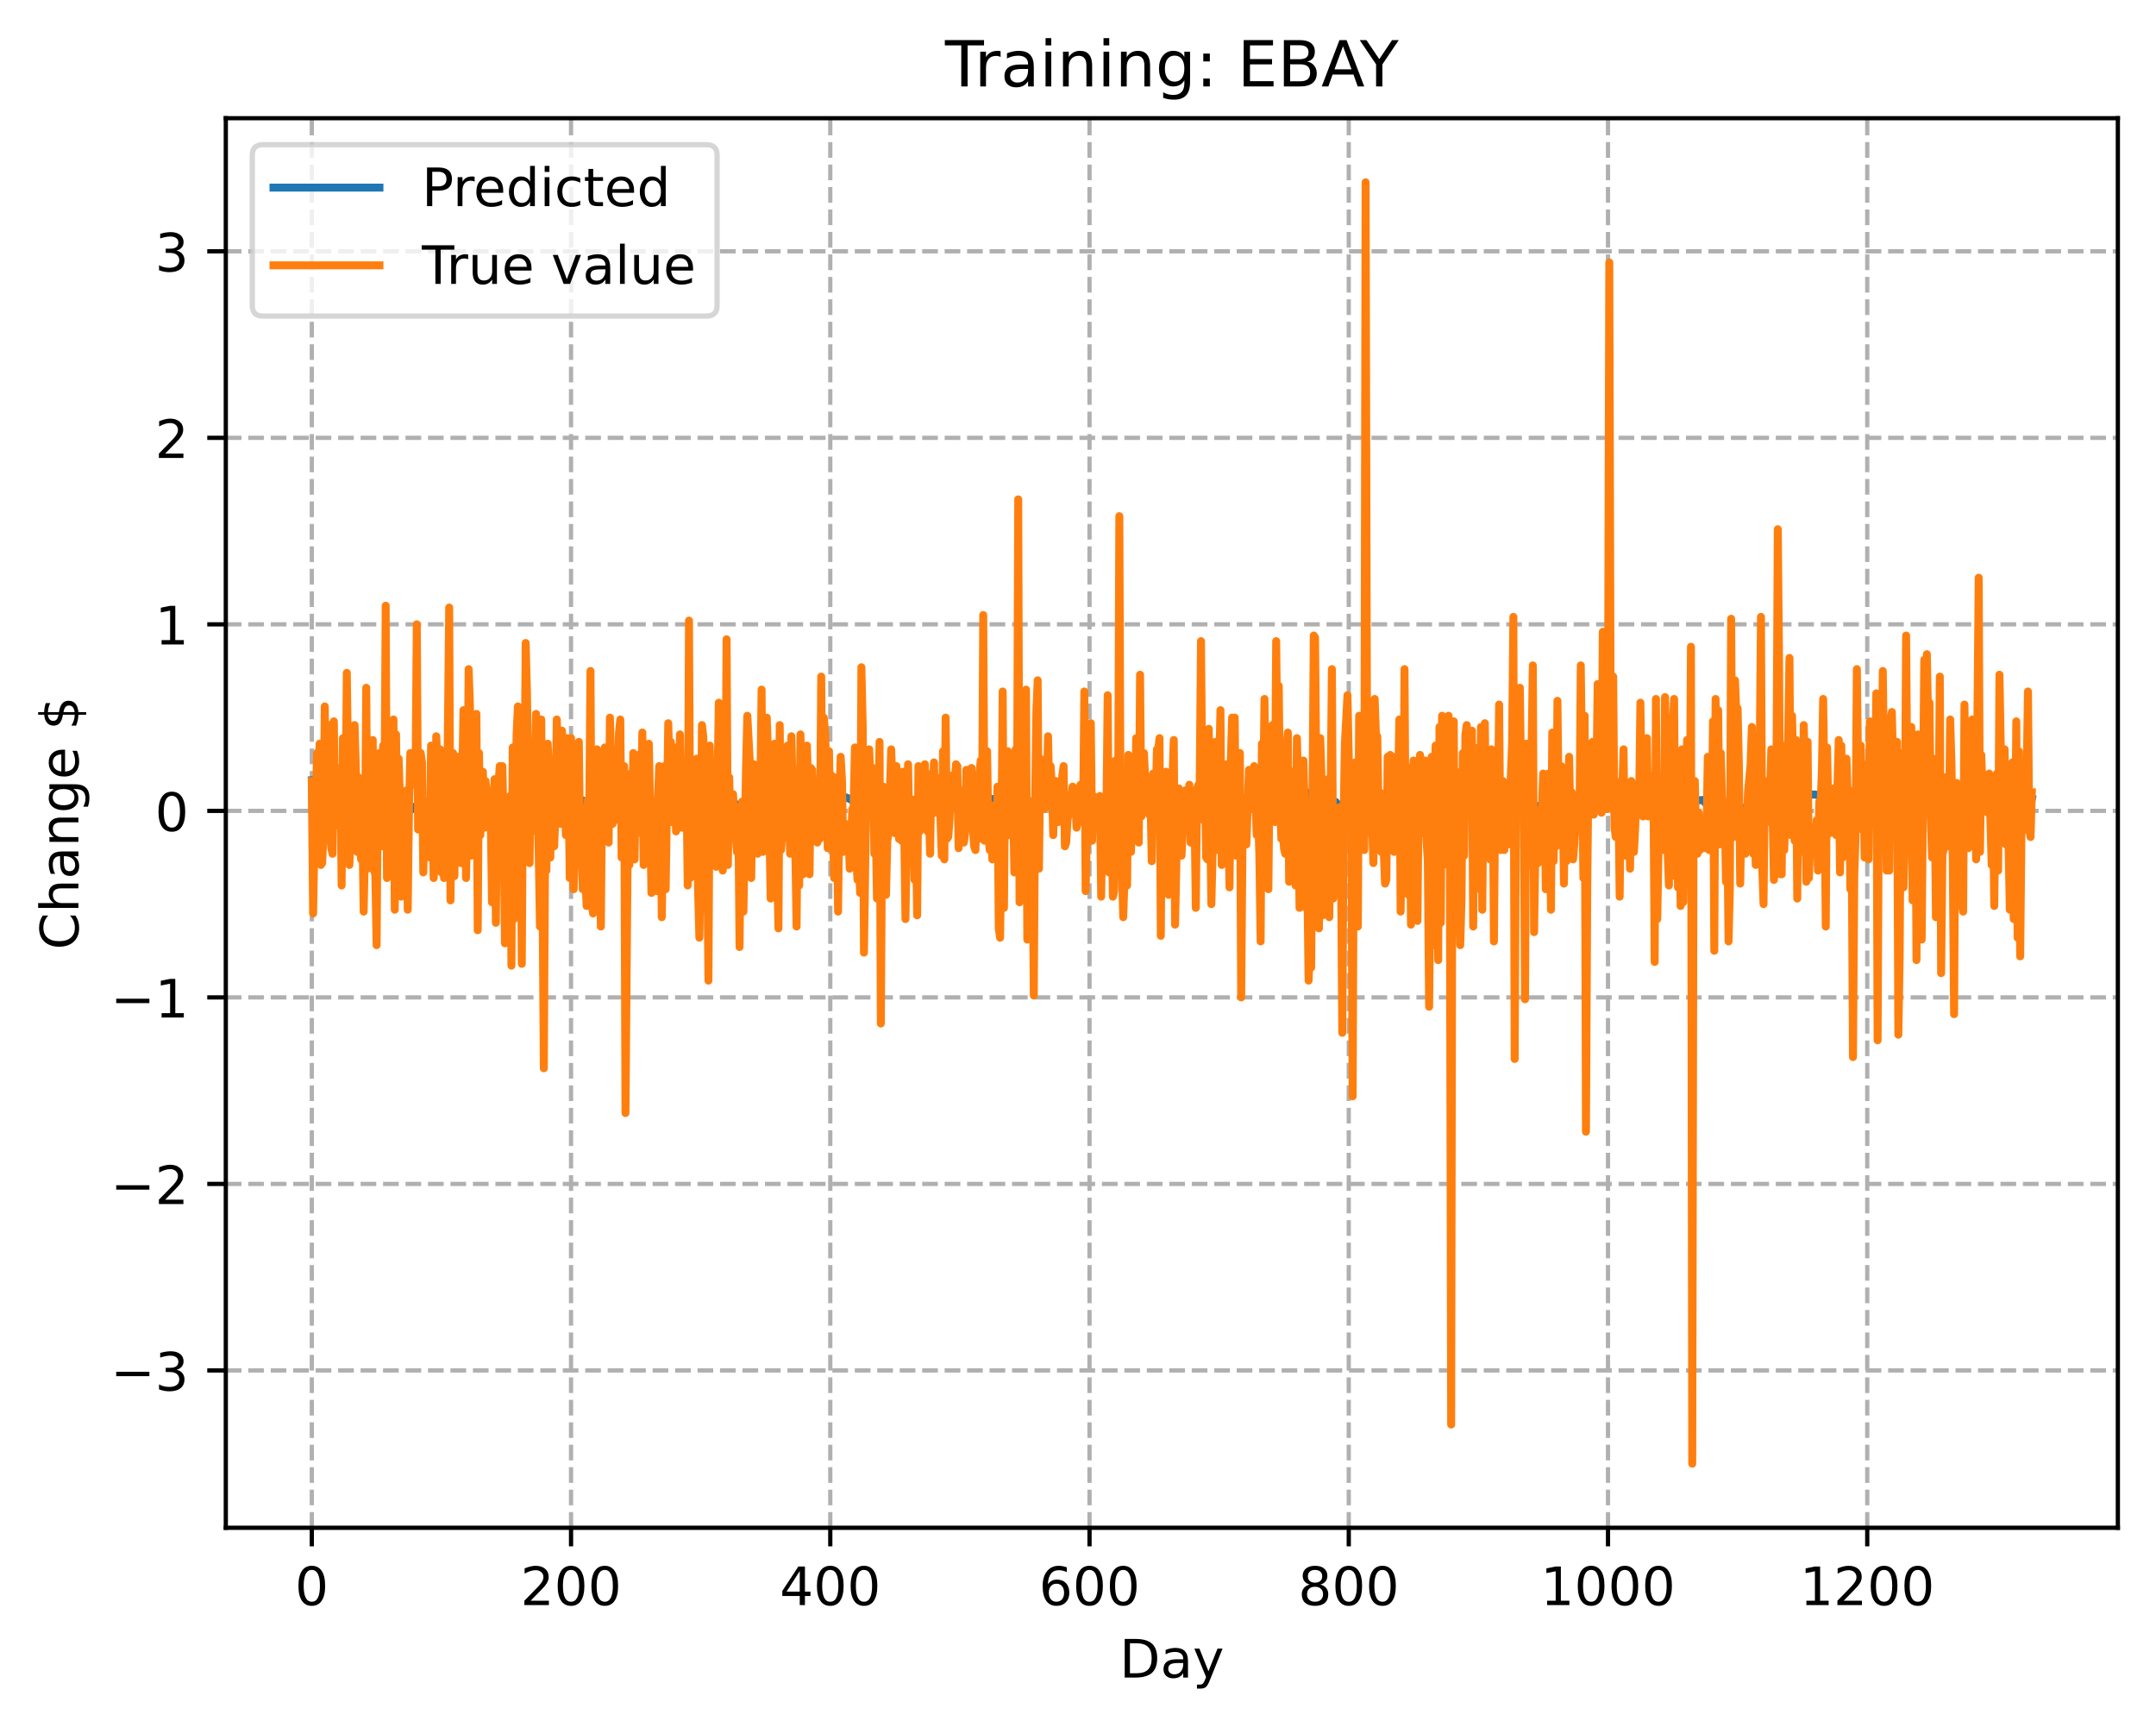 <?xml version="1.0" encoding="utf-8" standalone="no"?>
<!DOCTYPE svg PUBLIC "-//W3C//DTD SVG 1.1//EN"
  "http://www.w3.org/Graphics/SVG/1.1/DTD/svg11.dtd">
<!-- Created with matplotlib (https://matplotlib.org/) -->
<svg height="325.986pt" version="1.1" viewBox="0 0 406.94 325.986" width="406.94pt" xmlns="http://www.w3.org/2000/svg" xmlns:xlink="http://www.w3.org/1999/xlink">
 <defs>
  <style type="text/css">
*{stroke-linecap:butt;stroke-linejoin:round;}
  </style>
 </defs>
 <g id="figure_1">
  <g id="patch_1">
   <path d="M 0 325.986 
L 406.94 325.986 
L 406.94 0 
L 0 0 
z
" style="fill:#ffffff;"/>
  </g>
  <g id="axes_1">
   <g id="patch_2">
    <path d="M 42.62 288.43 
L 399.74 288.43 
L 399.74 22.318 
L 42.62 22.318 
z
" style="fill:#ffffff;"/>
   </g>
   <g id="matplotlib.axis_1">
    <g id="xtick_1">
     <g id="line2d_1">
      <path clip-path="url(#pe9ba570c3f)" d="M 58.853 288.43 
L 58.853 22.318 
" style="fill:none;stroke:#b0b0b0;stroke-dasharray:2.96,1.28;stroke-dashoffset:0;stroke-width:0.8;"/>
     </g>
     <g id="line2d_2">
      <defs>
       <path d="M 0 0 
L 0 3.5 
" id="mf41fd44cc9" style="stroke:#000000;stroke-width:0.8;"/>
      </defs>
      <g>
       <use style="stroke:#000000;stroke-width:0.8;" x="58.853" xlink:href="#mf41fd44cc9" y="288.43"/>
      </g>
     </g>
     <g id="text_1">
      <!-- 0 -->
      <defs>
       <path d="M 31.781 66.406 
Q 24.172 66.406 20.328 58.906 
Q 16.5 51.422 16.5 36.375 
Q 16.5 21.391 20.328 13.891 
Q 24.172 6.391 31.781 6.391 
Q 39.453 6.391 43.281 13.891 
Q 47.125 21.391 47.125 36.375 
Q 47.125 51.422 43.281 58.906 
Q 39.453 66.406 31.781 66.406 
z
M 31.781 74.219 
Q 44.047 74.219 50.516 64.516 
Q 56.984 54.828 56.984 36.375 
Q 56.984 17.969 50.516 8.266 
Q 44.047 -1.422 31.781 -1.422 
Q 19.531 -1.422 13.062 8.266 
Q 6.594 17.969 6.594 36.375 
Q 6.594 54.828 13.062 64.516 
Q 19.531 74.219 31.781 74.219 
z
" id="DejaVuSans-48"/>
      </defs>
      <g transform="translate(55.672 303.029)scale(0.1 -0.1)">
       <use xlink:href="#DejaVuSans-48"/>
      </g>
     </g>
    </g>
    <g id="xtick_2">
     <g id="line2d_3">
      <path clip-path="url(#pe9ba570c3f)" d="M 107.784 288.43 
L 107.784 22.318 
" style="fill:none;stroke:#b0b0b0;stroke-dasharray:2.96,1.28;stroke-dashoffset:0;stroke-width:0.8;"/>
     </g>
     <g id="line2d_4">
      <g>
       <use style="stroke:#000000;stroke-width:0.8;" x="107.784" xlink:href="#mf41fd44cc9" y="288.43"/>
      </g>
     </g>
     <g id="text_2">
      <!-- 200 -->
      <defs>
       <path d="M 19.188 8.297 
L 53.609 8.297 
L 53.609 0 
L 7.328 0 
L 7.328 8.297 
Q 12.938 14.109 22.625 23.891 
Q 32.328 33.688 34.812 36.531 
Q 39.547 41.844 41.422 45.531 
Q 43.312 49.219 43.312 52.781 
Q 43.312 58.594 39.234 62.25 
Q 35.156 65.922 28.609 65.922 
Q 23.969 65.922 18.812 64.312 
Q 13.672 62.703 7.812 59.422 
L 7.812 69.391 
Q 13.766 71.781 18.938 73 
Q 24.125 74.219 28.422 74.219 
Q 39.75 74.219 46.484 68.547 
Q 53.219 62.891 53.219 53.422 
Q 53.219 48.922 51.531 44.891 
Q 49.859 40.875 45.406 35.406 
Q 44.188 33.984 37.641 27.219 
Q 31.109 20.453 19.188 8.297 
z
" id="DejaVuSans-50"/>
      </defs>
      <g transform="translate(98.24 303.029)scale(0.1 -0.1)">
       <use xlink:href="#DejaVuSans-50"/>
       <use x="63.623" xlink:href="#DejaVuSans-48"/>
       <use x="127.246" xlink:href="#DejaVuSans-48"/>
      </g>
     </g>
    </g>
    <g id="xtick_3">
     <g id="line2d_5">
      <path clip-path="url(#pe9ba570c3f)" d="M 156.714 288.43 
L 156.714 22.318 
" style="fill:none;stroke:#b0b0b0;stroke-dasharray:2.96,1.28;stroke-dashoffset:0;stroke-width:0.8;"/>
     </g>
     <g id="line2d_6">
      <g>
       <use style="stroke:#000000;stroke-width:0.8;" x="156.714" xlink:href="#mf41fd44cc9" y="288.43"/>
      </g>
     </g>
     <g id="text_3">
      <!-- 400 -->
      <defs>
       <path d="M 37.797 64.312 
L 12.891 25.391 
L 37.797 25.391 
z
M 35.203 72.906 
L 47.609 72.906 
L 47.609 25.391 
L 58.016 25.391 
L 58.016 17.188 
L 47.609 17.188 
L 47.609 0 
L 37.797 0 
L 37.797 17.188 
L 4.891 17.188 
L 4.891 26.703 
z
" id="DejaVuSans-52"/>
      </defs>
      <g transform="translate(147.17 303.029)scale(0.1 -0.1)">
       <use xlink:href="#DejaVuSans-52"/>
       <use x="63.623" xlink:href="#DejaVuSans-48"/>
       <use x="127.246" xlink:href="#DejaVuSans-48"/>
      </g>
     </g>
    </g>
    <g id="xtick_4">
     <g id="line2d_7">
      <path clip-path="url(#pe9ba570c3f)" d="M 205.645 288.43 
L 205.645 22.318 
" style="fill:none;stroke:#b0b0b0;stroke-dasharray:2.96,1.28;stroke-dashoffset:0;stroke-width:0.8;"/>
     </g>
     <g id="line2d_8">
      <g>
       <use style="stroke:#000000;stroke-width:0.8;" x="205.645" xlink:href="#mf41fd44cc9" y="288.43"/>
      </g>
     </g>
     <g id="text_4">
      <!-- 600 -->
      <defs>
       <path d="M 33.016 40.375 
Q 26.375 40.375 22.484 35.828 
Q 18.609 31.297 18.609 23.391 
Q 18.609 15.531 22.484 10.953 
Q 26.375 6.391 33.016 6.391 
Q 39.656 6.391 43.531 10.953 
Q 47.406 15.531 47.406 23.391 
Q 47.406 31.297 43.531 35.828 
Q 39.656 40.375 33.016 40.375 
z
M 52.594 71.297 
L 52.594 62.312 
Q 48.875 64.062 45.094 64.984 
Q 41.312 65.922 37.594 65.922 
Q 27.828 65.922 22.672 59.328 
Q 17.531 52.734 16.797 39.406 
Q 19.672 43.656 24.016 45.922 
Q 28.375 48.188 33.594 48.188 
Q 44.578 48.188 50.953 41.516 
Q 57.328 34.859 57.328 23.391 
Q 57.328 12.156 50.688 5.359 
Q 44.047 -1.422 33.016 -1.422 
Q 20.359 -1.422 13.672 8.266 
Q 6.984 17.969 6.984 36.375 
Q 6.984 53.656 15.188 63.938 
Q 23.391 74.219 37.203 74.219 
Q 40.922 74.219 44.703 73.484 
Q 48.484 72.75 52.594 71.297 
z
" id="DejaVuSans-54"/>
      </defs>
      <g transform="translate(196.101 303.029)scale(0.1 -0.1)">
       <use xlink:href="#DejaVuSans-54"/>
       <use x="63.623" xlink:href="#DejaVuSans-48"/>
       <use x="127.246" xlink:href="#DejaVuSans-48"/>
      </g>
     </g>
    </g>
    <g id="xtick_5">
     <g id="line2d_9">
      <path clip-path="url(#pe9ba570c3f)" d="M 254.575 288.43 
L 254.575 22.318 
" style="fill:none;stroke:#b0b0b0;stroke-dasharray:2.96,1.28;stroke-dashoffset:0;stroke-width:0.8;"/>
     </g>
     <g id="line2d_10">
      <g>
       <use style="stroke:#000000;stroke-width:0.8;" x="254.575" xlink:href="#mf41fd44cc9" y="288.43"/>
      </g>
     </g>
     <g id="text_5">
      <!-- 800 -->
      <defs>
       <path d="M 31.781 34.625 
Q 24.75 34.625 20.719 30.859 
Q 16.703 27.094 16.703 20.516 
Q 16.703 13.922 20.719 10.156 
Q 24.75 6.391 31.781 6.391 
Q 38.812 6.391 42.859 10.172 
Q 46.922 13.969 46.922 20.516 
Q 46.922 27.094 42.891 30.859 
Q 38.875 34.625 31.781 34.625 
z
M 21.922 38.812 
Q 15.578 40.375 12.031 44.719 
Q 8.5 49.078 8.5 55.328 
Q 8.5 64.062 14.719 69.141 
Q 20.953 74.219 31.781 74.219 
Q 42.672 74.219 48.875 69.141 
Q 55.078 64.062 55.078 55.328 
Q 55.078 49.078 51.531 44.719 
Q 48 40.375 41.703 38.812 
Q 48.828 37.156 52.797 32.312 
Q 56.781 27.484 56.781 20.516 
Q 56.781 9.906 50.312 4.234 
Q 43.844 -1.422 31.781 -1.422 
Q 19.734 -1.422 13.25 4.234 
Q 6.781 9.906 6.781 20.516 
Q 6.781 27.484 10.781 32.312 
Q 14.797 37.156 21.922 38.812 
z
M 18.312 54.391 
Q 18.312 48.734 21.844 45.562 
Q 25.391 42.391 31.781 42.391 
Q 38.141 42.391 41.719 45.562 
Q 45.312 48.734 45.312 54.391 
Q 45.312 60.062 41.719 63.234 
Q 38.141 66.406 31.781 66.406 
Q 25.391 66.406 21.844 63.234 
Q 18.312 60.062 18.312 54.391 
z
" id="DejaVuSans-56"/>
      </defs>
      <g transform="translate(245.032 303.029)scale(0.1 -0.1)">
       <use xlink:href="#DejaVuSans-56"/>
       <use x="63.623" xlink:href="#DejaVuSans-48"/>
       <use x="127.246" xlink:href="#DejaVuSans-48"/>
      </g>
     </g>
    </g>
    <g id="xtick_6">
     <g id="line2d_11">
      <path clip-path="url(#pe9ba570c3f)" d="M 303.506 288.43 
L 303.506 22.318 
" style="fill:none;stroke:#b0b0b0;stroke-dasharray:2.96,1.28;stroke-dashoffset:0;stroke-width:0.8;"/>
     </g>
     <g id="line2d_12">
      <g>
       <use style="stroke:#000000;stroke-width:0.8;" x="303.506" xlink:href="#mf41fd44cc9" y="288.43"/>
      </g>
     </g>
     <g id="text_6">
      <!-- 1000 -->
      <defs>
       <path d="M 12.406 8.297 
L 28.516 8.297 
L 28.516 63.922 
L 10.984 60.406 
L 10.984 69.391 
L 28.422 72.906 
L 38.281 72.906 
L 38.281 8.297 
L 54.391 8.297 
L 54.391 0 
L 12.406 0 
z
" id="DejaVuSans-49"/>
      </defs>
      <g transform="translate(290.781 303.029)scale(0.1 -0.1)">
       <use xlink:href="#DejaVuSans-49"/>
       <use x="63.623" xlink:href="#DejaVuSans-48"/>
       <use x="127.246" xlink:href="#DejaVuSans-48"/>
       <use x="190.869" xlink:href="#DejaVuSans-48"/>
      </g>
     </g>
    </g>
    <g id="xtick_7">
     <g id="line2d_13">
      <path clip-path="url(#pe9ba570c3f)" d="M 352.437 288.43 
L 352.437 22.318 
" style="fill:none;stroke:#b0b0b0;stroke-dasharray:2.96,1.28;stroke-dashoffset:0;stroke-width:0.8;"/>
     </g>
     <g id="line2d_14">
      <g>
       <use style="stroke:#000000;stroke-width:0.8;" x="352.437" xlink:href="#mf41fd44cc9" y="288.43"/>
      </g>
     </g>
     <g id="text_7">
      <!-- 1200 -->
      <g transform="translate(339.712 303.029)scale(0.1 -0.1)">
       <use xlink:href="#DejaVuSans-49"/>
       <use x="63.623" xlink:href="#DejaVuSans-50"/>
       <use x="127.246" xlink:href="#DejaVuSans-48"/>
       <use x="190.869" xlink:href="#DejaVuSans-48"/>
      </g>
     </g>
    </g>
    <g id="text_8">
     <!-- Day -->
     <defs>
      <path d="M 19.672 64.797 
L 19.672 8.109 
L 31.594 8.109 
Q 46.688 8.109 53.688 14.938 
Q 60.688 21.781 60.688 36.531 
Q 60.688 51.172 53.688 57.984 
Q 46.688 64.797 31.594 64.797 
z
M 9.812 72.906 
L 30.078 72.906 
Q 51.266 72.906 61.172 64.094 
Q 71.094 55.281 71.094 36.531 
Q 71.094 17.672 61.125 8.828 
Q 51.172 0 30.078 0 
L 9.812 0 
z
" id="DejaVuSans-68"/>
      <path d="M 34.281 27.484 
Q 23.391 27.484 19.188 25 
Q 14.984 22.516 14.984 16.5 
Q 14.984 11.719 18.141 8.906 
Q 21.297 6.109 26.703 6.109 
Q 34.188 6.109 38.703 11.406 
Q 43.219 16.703 43.219 25.484 
L 43.219 27.484 
z
M 52.203 31.203 
L 52.203 0 
L 43.219 0 
L 43.219 8.297 
Q 40.141 3.328 35.547 0.953 
Q 30.953 -1.422 24.312 -1.422 
Q 15.922 -1.422 10.953 3.297 
Q 6 8.016 6 15.922 
Q 6 25.141 12.172 29.828 
Q 18.359 34.516 30.609 34.516 
L 43.219 34.516 
L 43.219 35.406 
Q 43.219 41.609 39.141 45 
Q 35.062 48.391 27.688 48.391 
Q 23 48.391 18.547 47.266 
Q 14.109 46.141 10.016 43.891 
L 10.016 52.203 
Q 14.938 54.109 19.578 55.047 
Q 24.219 56 28.609 56 
Q 40.484 56 46.344 49.844 
Q 52.203 43.703 52.203 31.203 
z
" id="DejaVuSans-97"/>
      <path d="M 32.172 -5.078 
Q 28.375 -14.844 24.75 -17.812 
Q 21.141 -20.797 15.094 -20.797 
L 7.906 -20.797 
L 7.906 -13.281 
L 13.188 -13.281 
Q 16.891 -13.281 18.938 -11.516 
Q 21 -9.766 23.484 -3.219 
L 25.094 0.875 
L 2.984 54.688 
L 12.5 54.688 
L 29.594 11.922 
L 46.688 54.688 
L 56.203 54.688 
z
" id="DejaVuSans-121"/>
     </defs>
     <g transform="translate(211.307 316.707)scale(0.1 -0.1)">
      <use xlink:href="#DejaVuSans-68"/>
      <use x="77.002" xlink:href="#DejaVuSans-97"/>
      <use x="138.281" xlink:href="#DejaVuSans-121"/>
     </g>
    </g>
   </g>
   <g id="matplotlib.axis_2">
    <g id="ytick_1">
     <g id="line2d_15">
      <path clip-path="url(#pe9ba570c3f)" d="M 42.62 258.727 
L 399.74 258.727 
" style="fill:none;stroke:#b0b0b0;stroke-dasharray:2.96,1.28;stroke-dashoffset:0;stroke-width:0.8;"/>
     </g>
     <g id="line2d_16">
      <defs>
       <path d="M 0 0 
L -3.5 0 
" id="me54a5ba92d" style="stroke:#000000;stroke-width:0.8;"/>
      </defs>
      <g>
       <use style="stroke:#000000;stroke-width:0.8;" x="42.62" xlink:href="#me54a5ba92d" y="258.727"/>
      </g>
     </g>
     <g id="text_9">
      <!-- −3 -->
      <defs>
       <path d="M 10.594 35.5 
L 73.188 35.5 
L 73.188 27.203 
L 10.594 27.203 
z
" id="DejaVuSans-8722"/>
       <path d="M 40.578 39.312 
Q 47.656 37.797 51.625 33 
Q 55.609 28.219 55.609 21.188 
Q 55.609 10.406 48.188 4.484 
Q 40.766 -1.422 27.094 -1.422 
Q 22.516 -1.422 17.656 -0.516 
Q 12.797 0.391 7.625 2.203 
L 7.625 11.719 
Q 11.719 9.328 16.594 8.109 
Q 21.484 6.891 26.812 6.891 
Q 36.078 6.891 40.938 10.547 
Q 45.797 14.203 45.797 21.188 
Q 45.797 27.641 41.281 31.266 
Q 36.766 34.906 28.719 34.906 
L 20.219 34.906 
L 20.219 43.016 
L 29.109 43.016 
Q 36.375 43.016 40.234 45.922 
Q 44.094 48.828 44.094 54.297 
Q 44.094 59.906 40.109 62.906 
Q 36.141 65.922 28.719 65.922 
Q 24.656 65.922 20.016 65.031 
Q 15.375 64.156 9.812 62.312 
L 9.812 71.094 
Q 15.438 72.656 20.344 73.438 
Q 25.25 74.219 29.594 74.219 
Q 40.828 74.219 47.359 69.109 
Q 53.906 64.016 53.906 55.328 
Q 53.906 49.266 50.438 45.094 
Q 46.969 40.922 40.578 39.312 
z
" id="DejaVuSans-51"/>
      </defs>
      <g transform="translate(20.878 262.526)scale(0.1 -0.1)">
       <use xlink:href="#DejaVuSans-8722"/>
       <use x="83.789" xlink:href="#DejaVuSans-51"/>
      </g>
     </g>
    </g>
    <g id="ytick_2">
     <g id="line2d_17">
      <path clip-path="url(#pe9ba570c3f)" d="M 42.62 223.513 
L 399.74 223.513 
" style="fill:none;stroke:#b0b0b0;stroke-dasharray:2.96,1.28;stroke-dashoffset:0;stroke-width:0.8;"/>
     </g>
     <g id="line2d_18">
      <g>
       <use style="stroke:#000000;stroke-width:0.8;" x="42.62" xlink:href="#me54a5ba92d" y="223.513"/>
      </g>
     </g>
     <g id="text_10">
      <!-- −2 -->
      <g transform="translate(20.878 227.312)scale(0.1 -0.1)">
       <use xlink:href="#DejaVuSans-8722"/>
       <use x="83.789" xlink:href="#DejaVuSans-50"/>
      </g>
     </g>
    </g>
    <g id="ytick_3">
     <g id="line2d_19">
      <path clip-path="url(#pe9ba570c3f)" d="M 42.62 188.299 
L 399.74 188.299 
" style="fill:none;stroke:#b0b0b0;stroke-dasharray:2.96,1.28;stroke-dashoffset:0;stroke-width:0.8;"/>
     </g>
     <g id="line2d_20">
      <g>
       <use style="stroke:#000000;stroke-width:0.8;" x="42.62" xlink:href="#me54a5ba92d" y="188.299"/>
      </g>
     </g>
     <g id="text_11">
      <!-- −1 -->
      <g transform="translate(20.878 192.098)scale(0.1 -0.1)">
       <use xlink:href="#DejaVuSans-8722"/>
       <use x="83.789" xlink:href="#DejaVuSans-49"/>
      </g>
     </g>
    </g>
    <g id="ytick_4">
     <g id="line2d_21">
      <path clip-path="url(#pe9ba570c3f)" d="M 42.62 153.085 
L 399.74 153.085 
" style="fill:none;stroke:#b0b0b0;stroke-dasharray:2.96,1.28;stroke-dashoffset:0;stroke-width:0.8;"/>
     </g>
     <g id="line2d_22">
      <g>
       <use style="stroke:#000000;stroke-width:0.8;" x="42.62" xlink:href="#me54a5ba92d" y="153.085"/>
      </g>
     </g>
     <g id="text_12">
      <!-- 0 -->
      <g transform="translate(29.258 156.884)scale(0.1 -0.1)">
       <use xlink:href="#DejaVuSans-48"/>
      </g>
     </g>
    </g>
    <g id="ytick_5">
     <g id="line2d_23">
      <path clip-path="url(#pe9ba570c3f)" d="M 42.62 117.871 
L 399.74 117.871 
" style="fill:none;stroke:#b0b0b0;stroke-dasharray:2.96,1.28;stroke-dashoffset:0;stroke-width:0.8;"/>
     </g>
     <g id="line2d_24">
      <g>
       <use style="stroke:#000000;stroke-width:0.8;" x="42.62" xlink:href="#me54a5ba92d" y="117.871"/>
      </g>
     </g>
     <g id="text_13">
      <!-- 1 -->
      <g transform="translate(29.258 121.67)scale(0.1 -0.1)">
       <use xlink:href="#DejaVuSans-49"/>
      </g>
     </g>
    </g>
    <g id="ytick_6">
     <g id="line2d_25">
      <path clip-path="url(#pe9ba570c3f)" d="M 42.62 82.657 
L 399.74 82.657 
" style="fill:none;stroke:#b0b0b0;stroke-dasharray:2.96,1.28;stroke-dashoffset:0;stroke-width:0.8;"/>
     </g>
     <g id="line2d_26">
      <g>
       <use style="stroke:#000000;stroke-width:0.8;" x="42.62" xlink:href="#me54a5ba92d" y="82.657"/>
      </g>
     </g>
     <g id="text_14">
      <!-- 2 -->
      <g transform="translate(29.258 86.456)scale(0.1 -0.1)">
       <use xlink:href="#DejaVuSans-50"/>
      </g>
     </g>
    </g>
    <g id="ytick_7">
     <g id="line2d_27">
      <path clip-path="url(#pe9ba570c3f)" d="M 42.62 47.443 
L 399.74 47.443 
" style="fill:none;stroke:#b0b0b0;stroke-dasharray:2.96,1.28;stroke-dashoffset:0;stroke-width:0.8;"/>
     </g>
     <g id="line2d_28">
      <g>
       <use style="stroke:#000000;stroke-width:0.8;" x="42.62" xlink:href="#me54a5ba92d" y="47.443"/>
      </g>
     </g>
     <g id="text_15">
      <!-- 3 -->
      <g transform="translate(29.258 51.243)scale(0.1 -0.1)">
       <use xlink:href="#DejaVuSans-51"/>
      </g>
     </g>
    </g>
    <g id="text_16">
     <!-- Change $ -->
     <defs>
      <path d="M 64.406 67.281 
L 64.406 56.891 
Q 59.422 61.531 53.781 63.812 
Q 48.141 66.109 41.797 66.109 
Q 29.297 66.109 22.656 58.469 
Q 16.016 50.828 16.016 36.375 
Q 16.016 21.969 22.656 14.328 
Q 29.297 6.688 41.797 6.688 
Q 48.141 6.688 53.781 8.984 
Q 59.422 11.281 64.406 15.922 
L 64.406 5.609 
Q 59.234 2.094 53.438 0.328 
Q 47.656 -1.422 41.219 -1.422 
Q 24.656 -1.422 15.125 8.703 
Q 5.609 18.844 5.609 36.375 
Q 5.609 53.953 15.125 64.078 
Q 24.656 74.219 41.219 74.219 
Q 47.75 74.219 53.531 72.484 
Q 59.328 70.75 64.406 67.281 
z
" id="DejaVuSans-67"/>
      <path d="M 54.891 33.016 
L 54.891 0 
L 45.906 0 
L 45.906 32.719 
Q 45.906 40.484 42.875 44.328 
Q 39.844 48.188 33.797 48.188 
Q 26.516 48.188 22.312 43.547 
Q 18.109 38.922 18.109 30.906 
L 18.109 0 
L 9.078 0 
L 9.078 75.984 
L 18.109 75.984 
L 18.109 46.188 
Q 21.344 51.125 25.703 53.562 
Q 30.078 56 35.797 56 
Q 45.219 56 50.047 50.172 
Q 54.891 44.344 54.891 33.016 
z
" id="DejaVuSans-104"/>
      <path d="M 54.891 33.016 
L 54.891 0 
L 45.906 0 
L 45.906 32.719 
Q 45.906 40.484 42.875 44.328 
Q 39.844 48.188 33.797 48.188 
Q 26.516 48.188 22.312 43.547 
Q 18.109 38.922 18.109 30.906 
L 18.109 0 
L 9.078 0 
L 9.078 54.688 
L 18.109 54.688 
L 18.109 46.188 
Q 21.344 51.125 25.703 53.562 
Q 30.078 56 35.797 56 
Q 45.219 56 50.047 50.172 
Q 54.891 44.344 54.891 33.016 
z
" id="DejaVuSans-110"/>
      <path d="M 45.406 27.984 
Q 45.406 37.75 41.375 43.109 
Q 37.359 48.484 30.078 48.484 
Q 22.859 48.484 18.828 43.109 
Q 14.797 37.75 14.797 27.984 
Q 14.797 18.266 18.828 12.891 
Q 22.859 7.516 30.078 7.516 
Q 37.359 7.516 41.375 12.891 
Q 45.406 18.266 45.406 27.984 
z
M 54.391 6.781 
Q 54.391 -7.172 48.188 -13.984 
Q 42 -20.797 29.203 -20.797 
Q 24.469 -20.797 20.266 -20.094 
Q 16.062 -19.391 12.109 -17.922 
L 12.109 -9.188 
Q 16.062 -11.328 19.922 -12.344 
Q 23.781 -13.375 27.781 -13.375 
Q 36.625 -13.375 41.016 -8.766 
Q 45.406 -4.156 45.406 5.172 
L 45.406 9.625 
Q 42.625 4.781 38.281 2.391 
Q 33.938 0 27.875 0 
Q 17.828 0 11.672 7.656 
Q 5.516 15.328 5.516 27.984 
Q 5.516 40.672 11.672 48.328 
Q 17.828 56 27.875 56 
Q 33.938 56 38.281 53.609 
Q 42.625 51.219 45.406 46.391 
L 45.406 54.688 
L 54.391 54.688 
z
" id="DejaVuSans-103"/>
      <path d="M 56.203 29.594 
L 56.203 25.203 
L 14.891 25.203 
Q 15.484 15.922 20.484 11.062 
Q 25.484 6.203 34.422 6.203 
Q 39.594 6.203 44.453 7.469 
Q 49.312 8.734 54.109 11.281 
L 54.109 2.781 
Q 49.266 0.734 44.188 -0.344 
Q 39.109 -1.422 33.891 -1.422 
Q 20.797 -1.422 13.156 6.188 
Q 5.516 13.812 5.516 26.812 
Q 5.516 40.234 12.766 48.109 
Q 20.016 56 32.328 56 
Q 43.359 56 49.781 48.891 
Q 56.203 41.797 56.203 29.594 
z
M 47.219 32.234 
Q 47.125 39.594 43.094 43.984 
Q 39.062 48.391 32.422 48.391 
Q 24.906 48.391 20.391 44.141 
Q 15.875 39.891 15.188 32.172 
z
" id="DejaVuSans-101"/>
      <path id="DejaVuSans-32"/>
      <path d="M 33.797 -14.703 
L 28.906 -14.703 
L 28.859 0 
Q 23.734 0.094 18.609 1.188 
Q 13.484 2.297 8.297 4.5 
L 8.297 13.281 
Q 13.281 10.156 18.375 8.562 
Q 23.484 6.984 28.906 6.938 
L 28.906 29.203 
Q 18.109 30.953 13.203 35.156 
Q 8.297 39.359 8.297 46.688 
Q 8.297 54.641 13.625 59.219 
Q 18.953 63.812 28.906 64.5 
L 28.906 75.984 
L 33.797 75.984 
L 33.797 64.656 
Q 38.328 64.453 42.578 63.688 
Q 46.828 62.938 50.875 61.625 
L 50.875 53.078 
Q 46.828 55.125 42.547 56.25 
Q 38.281 57.375 33.797 57.562 
L 33.797 36.719 
Q 44.875 35.016 50.094 30.609 
Q 55.328 26.219 55.328 18.609 
Q 55.328 10.359 49.781 5.594 
Q 44.234 0.828 33.797 0.094 
z
M 28.906 37.594 
L 28.906 57.625 
Q 23.25 56.984 20.266 54.391 
Q 17.281 51.812 17.281 47.516 
Q 17.281 43.312 20.031 40.969 
Q 22.797 38.625 28.906 37.594 
z
M 33.797 28.219 
L 33.797 7.078 
Q 39.984 7.906 43.141 10.594 
Q 46.297 13.281 46.297 17.672 
Q 46.297 21.969 43.281 24.5 
Q 40.281 27.047 33.797 28.219 
z
" id="DejaVuSans-36"/>
     </defs>
     <g transform="translate(14.798 179.288)rotate(-90)scale(0.1 -0.1)">
      <use xlink:href="#DejaVuSans-67"/>
      <use x="69.824" xlink:href="#DejaVuSans-104"/>
      <use x="133.203" xlink:href="#DejaVuSans-97"/>
      <use x="194.482" xlink:href="#DejaVuSans-110"/>
      <use x="257.861" xlink:href="#DejaVuSans-103"/>
      <use x="321.338" xlink:href="#DejaVuSans-101"/>
      <use x="382.861" xlink:href="#DejaVuSans-32"/>
      <use x="414.648" xlink:href="#DejaVuSans-36"/>
     </g>
    </g>
   </g>
   <g id="line2d_29">
    <path clip-path="url(#pe9ba570c3f)" d="M 58.853 147.313 
L 59.098 156.944 
L 59.342 156.485 
L 60.321 152.082 
L 60.566 151.321 
L 60.81 151.172 
L 61.3 151.783 
L 61.544 151.712 
L 61.789 151.989 
L 62.034 152.519 
L 62.278 152.443 
L 62.523 152.578 
L 63.257 153.568 
L 63.991 153.737 
L 64.235 154.008 
L 64.48 154.09 
L 64.725 154.493 
L 64.969 154.137 
L 65.459 154.4 
L 65.703 154.393 
L 65.948 154.045 
L 66.193 154.095 
L 66.437 154.417 
L 66.927 154.354 
L 67.661 153.901 
L 67.905 153.637 
L 68.15 153.613 
L 68.395 153.839 
L 68.639 153.815 
L 68.884 154.153 
L 69.128 154.216 
L 69.618 154.075 
L 70.107 153.653 
L 70.352 153.674 
L 70.596 153.316 
L 70.841 153.305 
L 71.086 153.465 
L 71.33 153.784 
L 71.575 153.849 
L 72.309 153.288 
L 72.554 153.186 
L 72.798 153.406 
L 73.043 152.788 
L 73.532 152.572 
L 74.022 152.572 
L 74.266 152.882 
L 74.511 152.656 
L 74.755 152.739 
L 75.489 152.606 
L 75.734 152.405 
L 76.223 152.846 
L 76.713 152.697 
L 76.957 152.728 
L 77.202 152.93 
L 77.447 152.957 
L 79.649 151.343 
L 79.893 151.523 
L 80.138 151.549 
L 80.383 151.373 
L 80.627 151.759 
L 81.116 151.769 
L 81.361 151.96 
L 81.85 151.635 
L 82.584 151.979 
L 83.074 151.663 
L 83.563 151.6 
L 84.542 151.806 
L 84.786 151.657 
L 85.031 151.228 
L 85.52 151.25 
L 85.765 150.933 
L 86.254 151.119 
L 86.743 150.853 
L 87.233 151.253 
L 87.477 151.475 
L 87.722 151.527 
L 88.211 151.114 
L 88.456 151.322 
L 89.19 150.469 
L 89.679 150.332 
L 89.924 150.497 
L 90.169 150.45 
L 90.413 150.791 
L 90.658 150.797 
L 90.903 150.933 
L 91.147 150.628 
L 91.392 150.56 
L 91.637 150.642 
L 91.881 150.473 
L 92.371 150.43 
L 92.615 150.421 
L 92.86 150.663 
L 93.104 150.698 
L 93.594 151.103 
L 93.838 151.04 
L 94.083 151.14 
L 94.328 150.989 
L 94.817 150.934 
L 95.306 150.667 
L 95.551 151.123 
L 96.285 151.303 
L 96.53 151.167 
L 96.774 151.635 
L 97.264 151.869 
L 97.508 152.063 
L 97.753 151.904 
L 98.487 151.075 
L 98.976 151.402 
L 99.221 151.431 
L 99.465 151.203 
L 99.955 150.395 
L 100.689 150.497 
L 101.178 151 
L 101.667 150.539 
L 101.912 150.561 
L 102.157 150.782 
L 102.401 150.695 
L 102.891 151.567 
L 103.135 151.867 
L 103.38 151.894 
L 103.869 151.392 
L 104.114 151.387 
L 104.603 151.06 
L 104.848 151.007 
L 105.092 151.218 
L 105.826 150.755 
L 106.071 150.877 
L 106.56 150.57 
L 107.05 150.605 
L 107.294 150.55 
L 107.539 150.374 
L 107.784 150.543 
L 108.028 150.513 
L 108.518 150.963 
L 109.007 151.132 
L 109.252 151.115 
L 109.496 150.962 
L 109.986 151.133 
L 110.719 151.374 
L 110.964 151.641 
L 111.453 151.813 
L 111.698 151.398 
L 112.677 151.667 
L 112.921 151.582 
L 113.411 151.221 
L 113.9 151.474 
L 114.145 151.569 
L 114.389 151.416 
L 114.634 151.703 
L 115.123 151.497 
L 115.368 151.063 
L 116.102 150.806 
L 116.346 151.02 
L 117.325 150.286 
L 117.814 150.513 
L 118.059 150.572 
L 118.304 151.451 
L 118.548 151.843 
L 119.282 151.815 
L 119.527 151.889 
L 119.772 151.492 
L 120.016 151.562 
L 120.506 151.3 
L 120.995 151.36 
L 121.974 151.057 
L 122.218 151.354 
L 122.952 151.201 
L 123.197 151.257 
L 124.175 152.095 
L 124.42 152.025 
L 124.909 152.052 
L 125.888 152.121 
L 126.133 152.321 
L 126.622 151.691 
L 127.111 151.484 
L 127.356 151.603 
L 127.601 151.356 
L 127.845 151.347 
L 128.334 151.671 
L 128.824 151.398 
L 129.068 151.49 
L 129.802 151.203 
L 130.047 151.518 
L 130.536 151.129 
L 131.026 151.248 
L 131.27 151.359 
L 131.515 151.656 
L 131.76 151.429 
L 132.004 151.467 
L 132.494 152.09 
L 132.983 151.762 
L 133.228 151.412 
L 133.717 151.76 
L 133.962 152.232 
L 134.695 152.128 
L 135.429 151.997 
L 135.674 151.732 
L 135.919 151.648 
L 136.163 151.761 
L 136.408 151.538 
L 136.653 151.933 
L 136.897 151.827 
L 137.142 152.074 
L 137.387 151.838 
L 137.631 152.017 
L 137.876 152.004 
L 138.365 151.727 
L 138.61 151.681 
L 139.589 152.086 
L 139.833 152.56 
L 140.078 152.568 
L 140.322 152.44 
L 140.567 152.534 
L 140.812 152.986 
L 141.056 152.8 
L 141.301 152.362 
L 141.546 152.326 
L 141.79 151.972 
L 142.035 152.309 
L 142.28 152.381 
L 142.524 152 
L 142.769 151.872 
L 143.014 151.883 
L 143.258 151.702 
L 143.503 151.675 
L 143.748 151.86 
L 143.992 151.717 
L 144.482 151.676 
L 144.726 151.541 
L 144.971 151.195 
L 145.216 151.18 
L 145.46 150.971 
L 146.194 151.533 
L 146.439 151.495 
L 146.683 151.313 
L 146.928 151.378 
L 147.173 151.65 
L 147.417 151.528 
L 147.907 151.504 
L 148.641 151.156 
L 148.885 150.913 
L 149.619 150.63 
L 150.109 150.917 
L 150.353 150.686 
L 150.598 150.788 
L 150.843 150.699 
L 151.087 150.882 
L 151.577 150.625 
L 151.821 150.847 
L 152.066 150.867 
L 152.8 150.446 
L 153.044 150.57 
L 153.289 150.387 
L 154.512 150.269 
L 155.246 150.533 
L 155.491 150.572 
L 155.98 150.055 
L 156.959 150.133 
L 157.448 150.126 
L 157.693 150.215 
L 157.938 150.532 
L 158.182 150.511 
L 158.427 150.673 
L 159.161 150.528 
L 159.405 150.464 
L 160.139 150.72 
L 160.873 151.109 
L 161.118 151.025 
L 161.363 151.087 
L 161.607 150.981 
L 161.852 151.147 
L 162.097 150.981 
L 162.341 150.963 
L 162.586 151.312 
L 162.831 151.182 
L 163.075 150.874 
L 163.565 151.372 
L 164.543 150.993 
L 165.277 150.974 
L 166.011 151.542 
L 166.256 151.528 
L 166.5 152.019 
L 166.745 151.814 
L 167.234 151.672 
L 167.479 151.866 
L 168.213 151.977 
L 168.702 151.659 
L 168.947 151.557 
L 169.192 151.656 
L 169.436 151.574 
L 169.681 151.373 
L 169.926 151.543 
L 170.17 152.011 
L 170.659 151.914 
L 170.904 151.787 
L 171.393 152.06 
L 171.638 151.951 
L 172.372 151.992 
L 172.617 151.96 
L 173.106 152.213 
L 173.351 152.745 
L 173.595 152.747 
L 174.085 152.143 
L 175.308 152.099 
L 175.553 152.123 
L 175.797 152.313 
L 176.286 152.139 
L 176.776 151.937 
L 177.02 151.876 
L 177.265 151.995 
L 177.51 151.907 
L 177.754 151.948 
L 177.999 152.104 
L 178.244 152.078 
L 178.488 152.225 
L 178.733 151.945 
L 178.978 151.888 
L 179.467 152.226 
L 179.712 152.276 
L 180.201 151.687 
L 180.446 151.492 
L 180.69 151.533 
L 180.935 151.417 
L 181.424 151.721 
L 181.914 151.631 
L 182.403 151.823 
L 182.892 151.404 
L 183.137 151.464 
L 183.381 151.652 
L 183.871 151.379 
L 184.115 151.575 
L 184.605 151.598 
L 184.849 151.738 
L 185.583 151.571 
L 185.828 151.164 
L 186.073 151.216 
L 186.562 150.76 
L 186.807 150.665 
L 187.296 151.06 
L 187.541 150.841 
L 188.519 151.153 
L 189.008 151.891 
L 189.253 152.091 
L 189.498 151.842 
L 189.742 151.938 
L 190.476 151.133 
L 190.721 151.137 
L 191.455 150.787 
L 191.7 150.925 
L 191.944 150.76 
L 192.189 150.77 
L 192.434 150.56 
L 192.678 150.863 
L 193.168 150.665 
L 193.412 150.834 
L 193.657 151.176 
L 193.902 150.895 
L 195.614 152.561 
L 196.593 151.495 
L 197.327 151.836 
L 197.816 152.014 
L 198.305 151.745 
L 198.55 151.774 
L 198.795 151.64 
L 199.039 151.889 
L 199.284 151.83 
L 199.529 152.08 
L 200.018 151.888 
L 200.262 151.892 
L 200.507 152.027 
L 200.996 151.593 
L 202.22 151.826 
L 202.464 151.784 
L 202.709 151.548 
L 203.443 151.787 
L 204.422 151.373 
L 204.666 151.493 
L 204.911 151.379 
L 205.4 151.545 
L 205.889 151.199 
L 206.134 150.838 
L 207.847 151.021 
L 208.091 151.082 
L 208.336 150.929 
L 208.581 151.208 
L 208.825 151.295 
L 209.07 151.51 
L 209.315 151.125 
L 210.049 151.202 
L 210.293 151.356 
L 210.538 151.709 
L 211.272 151.496 
L 211.761 150.703 
L 212.006 150.427 
L 212.74 151.105 
L 212.984 151.323 
L 213.229 151.361 
L 213.474 151.243 
L 213.963 151.429 
L 214.208 151.36 
L 214.942 150.813 
L 215.186 150.954 
L 215.431 150.773 
L 215.676 150.814 
L 216.165 150.501 
L 216.654 150.641 
L 217.144 150.608 
L 217.633 150.859 
L 218.122 150.818 
L 218.367 151.005 
L 218.611 150.718 
L 218.856 150.772 
L 219.101 150.462 
L 219.345 150.628 
L 219.835 150.629 
L 220.079 150.789 
L 220.569 150.792 
L 221.303 150.947 
L 221.792 150.788 
L 222.037 151.068 
L 222.526 151.078 
L 223.505 151.055 
L 223.994 151.179 
L 224.483 150.946 
L 225.706 151.11 
L 226.196 151.424 
L 226.44 151.304 
L 226.685 151.374 
L 227.664 150.421 
L 227.908 150.513 
L 228.398 150.873 
L 228.642 151 
L 229.132 151.425 
L 229.621 151.251 
L 230.355 151.25 
L 230.599 150.853 
L 231.089 150.965 
L 231.333 151.159 
L 231.578 151.182 
L 231.823 151.063 
L 232.312 151.369 
L 233.291 150.62 
L 234.025 150.705 
L 234.269 150.555 
L 234.759 151.219 
L 235.982 151.206 
L 237.45 150.8 
L 237.939 151.02 
L 238.184 151.509 
L 238.428 151.481 
L 238.918 150.662 
L 239.407 150.58 
L 239.652 150.752 
L 240.141 150.684 
L 240.63 150.484 
L 240.875 150.49 
L 241.364 150.044 
L 241.609 150.03 
L 242.343 149.381 
L 242.832 149.694 
L 243.321 149.442 
L 244.3 149.904 
L 244.545 149.702 
L 244.789 149.777 
L 245.279 149.388 
L 245.768 149.652 
L 246.013 149.724 
L 246.502 149.463 
L 246.747 149.748 
L 246.991 149.787 
L 247.725 151.517 
L 247.97 151.635 
L 248.704 149.756 
L 248.948 149.599 
L 249.193 150.111 
L 249.927 150.55 
L 250.416 151.058 
L 250.906 151.061 
L 251.395 151.567 
L 251.64 151.218 
L 252.129 151.405 
L 252.618 152.029 
L 253.352 152.214 
L 253.841 152.956 
L 254.086 152.842 
L 255.065 151.89 
L 255.309 151.926 
L 255.554 152.727 
L 256.043 152.877 
L 256.288 152.884 
L 256.533 153.053 
L 257.267 152.701 
L 257.511 152.741 
L 257.756 153.077 
L 258.245 151.121 
L 258.49 150.585 
L 258.735 150.42 
L 259.224 150.752 
L 259.469 151.056 
L 259.958 151.213 
L 260.692 150.838 
L 261.181 150.889 
L 261.426 150.961 
L 261.915 151.37 
L 262.649 151.127 
L 262.894 151.113 
L 263.138 150.771 
L 263.628 150.697 
L 264.362 150.285 
L 264.851 150.72 
L 265.096 150.823 
L 265.34 150.514 
L 266.074 150.975 
L 266.319 150.892 
L 266.563 151.17 
L 266.808 151.215 
L 267.297 150.881 
L 268.031 151.334 
L 269.01 151.23 
L 269.255 151.308 
L 269.499 151.194 
L 269.744 151.23 
L 270.233 151.893 
L 270.478 151.906 
L 270.723 152.289 
L 270.967 152.271 
L 271.457 151.997 
L 271.701 152.228 
L 271.946 152.028 
L 272.19 152.424 
L 272.435 152.213 
L 272.68 152.2 
L 273.169 151.701 
L 273.414 151.82 
L 273.658 151.64 
L 273.903 151.932 
L 274.148 153.616 
L 274.392 153.823 
L 274.637 153.672 
L 274.882 153.925 
L 275.371 153.454 
L 275.616 153.45 
L 276.105 154.052 
L 276.594 153.95 
L 276.839 153.869 
L 277.573 153.161 
L 278.062 152.868 
L 278.307 153.156 
L 278.551 153.105 
L 279.285 153.257 
L 279.53 153.513 
L 279.775 153.575 
L 280.019 153.868 
L 280.264 153.671 
L 280.509 153.639 
L 280.753 153.721 
L 280.998 153.635 
L 281.487 153.678 
L 281.977 153.479 
L 282.221 153.669 
L 282.955 153.528 
L 283.2 153.172 
L 283.445 153.207 
L 283.689 152.954 
L 284.178 153.086 
L 284.912 153.057 
L 285.157 153.126 
L 285.646 152.706 
L 285.891 152.378 
L 286.136 152.703 
L 286.625 152.741 
L 286.87 152.668 
L 287.848 151.81 
L 288.093 152.276 
L 288.338 152.248 
L 289.316 152.551 
L 289.561 152.138 
L 290.05 152.179 
L 290.295 152.159 
L 290.539 152.409 
L 290.784 152.461 
L 291.763 152.026 
L 292.252 152.212 
L 292.497 151.963 
L 292.986 152.294 
L 293.231 152.196 
L 293.475 152.339 
L 293.72 152.207 
L 293.965 152.314 
L 294.209 152.066 
L 294.699 151.9 
L 295.188 151.668 
L 295.433 151.828 
L 295.677 151.771 
L 295.922 152.047 
L 296.656 152.011 
L 296.9 151.801 
L 297.145 152.048 
L 297.39 152.052 
L 297.634 152.198 
L 298.124 152.119 
L 298.368 152.066 
L 298.613 151.696 
L 298.858 151.593 
L 299.102 151.728 
L 299.347 151.378 
L 299.592 152.298 
L 299.836 152.665 
L 300.081 152.767 
L 300.57 152.337 
L 301.06 151.605 
L 302.038 151.075 
L 302.283 150.886 
L 302.527 150.88 
L 302.772 150.487 
L 303.261 150.328 
L 303.506 150.424 
L 303.751 150.348 
L 304.24 148.613 
L 304.729 147.74 
L 305.219 147.94 
L 306.197 148.849 
L 307.42 148.437 
L 308.154 148.165 
L 308.644 148.342 
L 309.867 147.91 
L 310.356 147.765 
L 311.824 147.314 
L 312.314 147.39 
L 312.558 147.776 
L 312.803 147.705 
L 313.048 148.162 
L 313.537 148.229 
L 314.026 148.45 
L 314.271 148.72 
L 314.76 148.372 
L 315.005 148.316 
L 315.249 148.493 
L 315.983 148.472 
L 316.228 148.221 
L 316.717 148.334 
L 317.941 149.465 
L 318.43 149.509 
L 318.675 149.404 
L 319.164 149.475 
L 319.408 149.248 
L 319.653 150.928 
L 319.898 151.137 
L 320.876 151.072 
L 321.366 151.021 
L 322.1 151.784 
L 322.344 151.933 
L 322.589 151.655 
L 323.078 151.948 
L 323.323 151.938 
L 323.568 151.81 
L 323.812 152.172 
L 324.302 152.377 
L 324.546 152.111 
L 324.791 152.366 
L 325.036 152.221 
L 325.525 152.321 
L 325.769 152.451 
L 326.748 153.69 
L 326.993 153.455 
L 327.482 153.433 
L 328.461 152.322 
L 329.439 152.729 
L 329.684 152.912 
L 330.173 153.016 
L 331.396 152.305 
L 331.641 152.409 
L 331.886 152.327 
L 332.13 152.403 
L 332.375 152.224 
L 332.62 151.672 
L 333.354 151.65 
L 333.843 151.851 
L 334.332 151.721 
L 334.577 151.466 
L 334.822 151.433 
L 335.556 151.748 
L 336.29 150.173 
L 336.779 150.129 
L 337.024 150.437 
L 337.268 150.292 
L 337.513 150.457 
L 337.757 150.425 
L 338.002 149.972 
L 338.736 149.543 
L 339.225 149.486 
L 339.47 149.776 
L 339.715 149.66 
L 340.693 149.724 
L 340.938 149.506 
L 341.183 149.816 
L 341.672 149.849 
L 341.917 150.024 
L 342.651 149.993 
L 343.629 150.335 
L 343.874 150.377 
L 344.363 149.989 
L 344.608 149.755 
L 344.852 150.053 
L 345.342 149.978 
L 345.586 150.02 
L 346.076 150.269 
L 346.81 150.196 
L 347.299 149.882 
L 348.278 150.085 
L 348.522 150.293 
L 349.256 150.058 
L 349.745 150.573 
L 349.99 151.364 
L 350.479 151.582 
L 350.969 150.843 
L 351.458 150.343 
L 351.703 150.453 
L 351.947 150.407 
L 352.192 150.579 
L 352.437 150.464 
L 353.171 150.696 
L 353.66 150.376 
L 354.149 150.308 
L 354.394 150.103 
L 354.639 150.683 
L 355.372 150.848 
L 355.862 150.253 
L 356.106 150.082 
L 356.596 150.388 
L 356.84 150.683 
L 357.085 150.625 
L 357.33 150.303 
L 357.819 150.292 
L 358.308 149.813 
L 358.798 150.84 
L 359.042 150.863 
L 359.287 151.105 
L 359.532 151.071 
L 359.776 151.18 
L 360.021 150.774 
L 361 150.18 
L 361.489 150.4 
L 361.733 150.326 
L 361.978 150.78 
L 362.223 150.646 
L 362.712 150.651 
L 362.957 150.993 
L 363.201 150.991 
L 363.446 150.71 
L 363.691 150.601 
L 364.18 149.943 
L 364.669 149.491 
L 364.914 149.723 
L 365.159 149.756 
L 365.648 150.428 
L 365.893 150.301 
L 366.137 150.303 
L 366.382 150.006 
L 366.627 150.324 
L 367.116 150.55 
L 367.36 150.733 
L 368.094 150.706 
L 368.584 150.177 
L 368.828 150.212 
L 369.073 150.72 
L 369.318 150.961 
L 369.562 150.98 
L 369.807 150.796 
L 370.052 150.786 
L 370.786 151.307 
L 371.52 151.121 
L 372.009 151.311 
L 372.254 151.202 
L 372.988 150.527 
L 373.232 150.681 
L 373.477 150.59 
L 373.721 150.146 
L 373.966 150.198 
L 374.211 150.035 
L 374.7 150.184 
L 374.945 150.362 
L 375.434 150.367 
L 376.902 150.791 
L 377.636 150.493 
L 377.881 150.108 
L 378.859 150.15 
L 379.104 149.822 
L 379.348 149.778 
L 379.838 150.266 
L 380.082 150.221 
L 380.572 150.739 
L 380.816 150.759 
L 381.061 151.261 
L 381.306 150.817 
L 381.55 151.111 
L 382.04 151.075 
L 382.284 150.965 
L 382.529 151.003 
L 383.018 150.527 
L 383.263 150.73 
L 383.508 150.787 
L 383.508 150.787 
" style="fill:none;stroke:#1f77b4;stroke-linecap:square;stroke-width:1.5;"/>
   </g>
   <g id="line2d_30">
    <path clip-path="url(#pe9ba570c3f)" d="M 58.853 147.451 
L 59.098 172.453 
L 59.342 159.072 
L 59.587 154.846 
L 59.832 142.169 
L 60.076 149.212 
L 60.321 140.408 
L 60.566 163.297 
L 60.81 162.945 
L 61.055 157.311 
L 61.3 133.365 
L 61.544 152.381 
L 61.789 158.719 
L 62.034 141.112 
L 62.278 136.887 
L 62.523 160.128 
L 62.767 161.184 
L 63.012 136.183 
L 63.257 155.902 
L 63.501 148.86 
L 63.746 154.846 
L 63.991 153.437 
L 64.235 144.986 
L 64.48 167.171 
L 64.725 139.352 
L 64.969 154.846 
L 65.214 155.902 
L 65.459 127.027 
L 65.948 163.297 
L 66.193 156.254 
L 66.437 158.015 
L 66.682 140.056 
L 66.927 136.887 
L 67.171 145.338 
L 67.416 160.832 
L 67.661 146.747 
L 67.905 157.663 
L 68.15 162.241 
L 68.395 155.55 
L 68.639 172.101 
L 68.884 160.128 
L 69.128 129.844 
L 69.373 164.002 
L 69.618 155.198 
L 69.862 150.62 
L 70.107 150.268 
L 70.352 139.704 
L 70.596 164.354 
L 70.841 165.058 
L 71.086 178.439 
L 71.33 144.986 
L 71.575 142.169 
L 71.82 147.803 
L 72.064 159.776 
L 72.309 140.76 
L 72.554 153.437 
L 72.798 114.35 
L 73.043 165.762 
L 73.288 150.268 
L 73.532 165.058 
L 73.777 160.128 
L 74.022 160.832 
L 74.266 135.83 
L 74.511 171.749 
L 74.755 138.647 
L 75 161.184 
L 75.245 143.225 
L 75.489 150.972 
L 75.734 169.284 
L 76.223 155.198 
L 76.468 156.959 
L 76.713 149.212 
L 76.957 171.749 
L 77.202 152.381 
L 77.447 142.169 
L 77.691 143.225 
L 77.936 148.155 
L 78.181 147.451 
L 78.425 147.451 
L 78.67 117.871 
L 78.915 156.607 
L 79.404 142.169 
L 79.649 143.93 
L 79.893 164.706 
L 80.138 153.789 
L 80.383 152.733 
L 80.627 153.437 
L 80.872 156.607 
L 81.116 161.889 
L 81.361 140.76 
L 81.85 165.762 
L 82.095 162.593 
L 82.34 139 
L 82.584 144.282 
L 82.829 161.537 
L 83.074 141.465 
L 83.318 164.706 
L 83.563 156.959 
L 83.808 165.762 
L 84.052 152.029 
L 84.297 160.48 
L 84.786 114.702 
L 85.031 169.988 
L 85.276 148.155 
L 85.52 142.169 
L 85.765 165.41 
L 86.01 151.677 
L 86.254 149.564 
L 86.499 142.873 
L 86.743 160.832 
L 86.988 162.945 
L 87.477 134.07 
L 87.967 165.762 
L 88.211 152.733 
L 88.456 126.323 
L 88.701 133.365 
L 88.945 161.537 
L 89.679 150.268 
L 89.924 134.774 
L 90.169 175.622 
L 90.413 142.169 
L 90.658 157.663 
L 90.903 153.085 
L 91.147 145.69 
L 91.392 156.254 
L 91.637 147.451 
L 91.881 149.212 
L 92.126 156.254 
L 92.371 155.198 
L 92.615 153.085 
L 92.86 170.34 
L 93.104 166.467 
L 93.349 147.099 
L 93.594 174.214 
L 93.838 149.916 
L 94.083 148.155 
L 94.328 144.634 
L 94.572 150.268 
L 94.817 144.634 
L 95.062 156.254 
L 95.306 178.087 
L 95.796 150.972 
L 96.04 158.367 
L 96.285 150.268 
L 96.53 182.313 
L 96.774 141.112 
L 97.019 173.509 
L 97.508 138.647 
L 97.753 133.365 
L 97.998 145.69 
L 98.242 147.803 
L 98.487 181.961 
L 98.731 141.817 
L 98.976 153.085 
L 99.221 121.393 
L 99.465 130.9 
L 99.955 162.945 
L 100.199 148.86 
L 100.444 156.959 
L 100.689 148.155 
L 100.933 149.916 
L 101.178 134.774 
L 101.667 160.128 
L 101.912 174.918 
L 102.157 135.83 
L 102.646 201.681 
L 102.891 159.424 
L 103.135 164.354 
L 103.38 140.408 
L 103.625 146.042 
L 103.869 161.889 
L 104.114 150.62 
L 104.359 148.507 
L 104.603 159.776 
L 104.848 153.085 
L 105.092 135.83 
L 105.337 143.225 
L 105.582 154.846 
L 105.826 155.55 
L 106.071 137.943 
L 106.316 149.916 
L 106.56 146.042 
L 106.805 157.663 
L 107.05 139.352 
L 107.294 147.451 
L 107.539 165.762 
L 107.784 139.352 
L 108.028 164.354 
L 108.273 167.875 
L 109.252 140.056 
L 109.496 160.128 
L 109.741 152.381 
L 109.986 167.875 
L 110.23 163.297 
L 110.475 165.41 
L 110.719 171.044 
L 110.964 150.972 
L 111.209 153.789 
L 111.453 126.675 
L 111.698 170.692 
L 111.943 172.453 
L 112.187 142.169 
L 112.432 155.902 
L 112.677 141.465 
L 112.921 146.042 
L 113.411 174.918 
L 113.655 147.451 
L 113.9 157.663 
L 114.145 141.112 
L 114.389 157.663 
L 114.634 141.112 
L 114.879 159.072 
L 115.123 135.478 
L 115.613 155.55 
L 115.857 143.225 
L 116.102 154.846 
L 116.346 141.817 
L 116.591 147.099 
L 116.836 138.295 
L 117.08 135.83 
L 117.325 161.889 
L 117.57 147.803 
L 117.814 144.634 
L 118.059 210.132 
L 118.548 150.972 
L 118.793 163.297 
L 119.038 146.042 
L 119.282 161.889 
L 119.527 142.169 
L 119.772 162.241 
L 120.016 147.803 
L 120.261 157.311 
L 120.506 142.521 
L 120.75 151.325 
L 120.995 150.62 
L 121.24 138.295 
L 121.484 163.297 
L 121.729 144.634 
L 121.974 156.607 
L 122.218 154.142 
L 122.463 140.408 
L 122.707 151.677 
L 122.952 168.579 
L 123.197 156.959 
L 123.441 165.41 
L 123.686 154.494 
L 123.931 168.227 
L 124.175 151.325 
L 124.42 144.634 
L 124.665 148.507 
L 124.909 173.157 
L 125.399 144.634 
L 125.643 167.875 
L 126.133 136.535 
L 126.377 145.69 
L 126.622 140.056 
L 126.867 155.198 
L 127.111 141.112 
L 127.356 141.112 
L 127.601 156.959 
L 128.09 155.55 
L 128.334 138.647 
L 128.579 152.381 
L 128.824 156.254 
L 129.068 145.69 
L 129.313 155.902 
L 129.558 147.099 
L 129.802 167.171 
L 130.047 117.167 
L 130.292 165.762 
L 130.536 153.085 
L 130.781 150.268 
L 131.27 163.649 
L 131.515 143.225 
L 131.76 167.875 
L 132.004 177.031 
L 132.249 162.593 
L 132.494 136.887 
L 132.738 139 
L 132.983 147.099 
L 133.228 165.058 
L 133.472 159.424 
L 133.717 185.13 
L 133.962 140.76 
L 134.206 156.959 
L 134.451 154.846 
L 134.695 154.494 
L 134.94 143.93 
L 135.185 163.649 
L 135.674 132.661 
L 135.919 162.241 
L 136.163 153.437 
L 136.408 164.354 
L 136.653 161.537 
L 136.897 157.311 
L 137.142 120.688 
L 137.387 163.297 
L 137.631 146.747 
L 137.876 155.902 
L 138.365 149.916 
L 138.61 155.198 
L 138.855 157.311 
L 139.099 160.832 
L 139.344 152.381 
L 139.589 178.791 
L 139.833 155.902 
L 140.078 151.325 
L 140.322 172.101 
L 140.812 144.986 
L 141.056 135.126 
L 141.546 144.282 
L 141.79 165.762 
L 142.035 148.155 
L 142.28 144.282 
L 142.524 157.663 
L 142.769 149.916 
L 143.014 161.184 
L 143.258 153.085 
L 143.503 150.268 
L 143.748 130.196 
L 143.992 160.832 
L 144.237 144.986 
L 144.482 149.212 
L 144.726 135.478 
L 144.971 142.521 
L 145.46 169.636 
L 145.705 151.325 
L 145.95 155.55 
L 146.194 140.408 
L 146.439 166.819 
L 146.683 162.945 
L 146.928 175.27 
L 147.173 136.887 
L 147.417 160.48 
L 147.662 157.311 
L 148.151 147.451 
L 148.396 146.747 
L 148.641 140.76 
L 149.13 161.184 
L 149.375 139 
L 149.619 149.212 
L 149.864 145.338 
L 150.353 174.918 
L 150.598 149.212 
L 150.843 167.171 
L 151.087 138.647 
L 151.577 165.058 
L 151.821 145.338 
L 152.066 143.93 
L 152.31 140.76 
L 152.555 149.916 
L 152.8 165.058 
L 153.044 144.986 
L 153.289 145.338 
L 153.534 152.029 
L 153.778 155.198 
L 154.023 147.451 
L 154.268 159.072 
L 154.512 149.916 
L 154.757 158.367 
L 155.002 127.731 
L 155.246 155.55 
L 155.491 135.478 
L 155.736 138.295 
L 155.98 146.395 
L 156.225 160.128 
L 156.47 141.817 
L 156.714 156.254 
L 156.959 146.395 
L 157.448 165.762 
L 157.693 162.945 
L 157.938 146.747 
L 158.182 172.101 
L 158.427 152.381 
L 158.671 142.873 
L 158.916 147.099 
L 159.161 160.832 
L 159.405 155.902 
L 159.65 155.55 
L 159.895 159.072 
L 160.139 156.254 
L 160.384 164.002 
L 160.629 159.424 
L 160.873 152.733 
L 161.118 152.381 
L 161.363 141.112 
L 161.607 161.889 
L 161.852 166.114 
L 162.097 161.537 
L 162.341 168.579 
L 162.586 125.97 
L 162.831 136.887 
L 163.075 179.848 
L 163.565 145.338 
L 163.809 154.142 
L 164.054 141.465 
L 164.543 153.789 
L 164.788 144.986 
L 165.032 161.184 
L 165.277 154.494 
L 165.522 169.636 
L 166.011 140.056 
L 166.256 193.229 
L 166.5 154.846 
L 166.745 148.507 
L 166.99 153.085 
L 167.234 168.932 
L 167.479 158.719 
L 167.724 157.311 
L 168.213 141.465 
L 168.458 149.212 
L 168.702 152.029 
L 168.947 157.311 
L 169.192 144.634 
L 169.436 147.451 
L 169.681 158.367 
L 169.926 154.142 
L 170.17 158.719 
L 170.415 145.69 
L 170.659 156.607 
L 170.904 173.509 
L 171.393 144.282 
L 171.638 156.607 
L 172.127 152.733 
L 172.372 150.972 
L 172.617 166.114 
L 172.861 154.846 
L 173.106 172.805 
L 173.351 144.634 
L 173.595 156.959 
L 173.84 146.042 
L 174.085 153.789 
L 174.329 152.029 
L 174.574 144.282 
L 174.819 153.789 
L 175.063 156.959 
L 175.308 152.381 
L 175.553 161.184 
L 175.797 146.042 
L 176.042 150.972 
L 176.286 143.93 
L 176.531 153.437 
L 176.776 146.747 
L 177.02 152.029 
L 177.265 147.451 
L 177.754 161.537 
L 177.999 141.817 
L 178.244 162.241 
L 178.488 135.478 
L 178.733 158.367 
L 178.978 158.015 
L 179.222 154.846 
L 179.467 148.155 
L 179.712 146.395 
L 179.956 149.916 
L 180.201 147.803 
L 180.446 144.282 
L 180.69 144.634 
L 180.935 160.128 
L 181.18 150.268 
L 181.424 149.212 
L 181.669 152.733 
L 181.914 159.072 
L 182.158 157.311 
L 182.403 145.338 
L 182.647 149.916 
L 182.892 150.268 
L 183.137 151.677 
L 183.381 144.986 
L 183.626 156.254 
L 183.871 159.776 
L 184.115 160.48 
L 184.36 153.085 
L 184.605 157.311 
L 184.849 146.395 
L 185.094 143.577 
L 185.339 158.367 
L 185.583 116.111 
L 185.828 158.719 
L 186.073 153.437 
L 186.317 141.817 
L 186.562 157.663 
L 186.807 160.48 
L 187.051 152.029 
L 187.296 162.241 
L 187.785 154.846 
L 188.03 160.832 
L 188.274 148.507 
L 188.519 175.27 
L 188.764 177.031 
L 189.008 159.424 
L 189.253 130.548 
L 189.498 171.396 
L 189.742 143.577 
L 189.987 148.155 
L 190.232 141.817 
L 190.476 157.663 
L 190.966 148.86 
L 191.21 150.268 
L 191.455 164.706 
L 191.7 141.465 
L 191.944 157.311 
L 192.189 94.278 
L 192.434 170.34 
L 192.678 161.889 
L 192.923 159.424 
L 193.168 166.114 
L 193.412 161.889 
L 193.657 130.196 
L 193.902 177.383 
L 194.146 167.875 
L 194.391 173.861 
L 194.635 151.325 
L 194.88 158.367 
L 195.125 187.947 
L 195.369 152.029 
L 195.614 134.422 
L 195.859 128.435 
L 196.103 164.002 
L 196.348 143.225 
L 196.837 152.381 
L 197.082 152.733 
L 197.571 149.564 
L 197.816 139 
L 198.061 150.268 
L 198.305 144.634 
L 198.55 148.507 
L 198.795 157.663 
L 199.039 149.564 
L 199.284 147.451 
L 199.529 148.507 
L 199.773 155.198 
L 200.018 148.507 
L 200.262 153.085 
L 200.507 146.395 
L 200.752 144.634 
L 200.996 159.776 
L 201.241 159.072 
L 201.486 154.846 
L 201.73 153.437 
L 201.975 152.733 
L 202.464 148.507 
L 202.709 153.437 
L 202.954 150.62 
L 203.198 156.254 
L 203.443 155.198 
L 203.932 148.155 
L 204.177 149.212 
L 204.422 155.198 
L 204.666 130.548 
L 204.911 168.227 
L 205.4 145.69 
L 205.645 146.042 
L 205.889 136.535 
L 206.134 158.719 
L 206.379 150.268 
L 206.623 154.846 
L 206.868 154.846 
L 207.113 153.789 
L 207.357 153.437 
L 207.602 150.268 
L 207.847 169.284 
L 208.091 151.677 
L 208.336 160.128 
L 208.581 163.649 
L 208.825 154.494 
L 209.07 131.253 
L 209.315 164.706 
L 209.804 154.142 
L 210.049 169.284 
L 210.293 168.227 
L 210.538 143.577 
L 210.783 152.733 
L 211.027 157.311 
L 211.272 97.447 
L 211.517 158.719 
L 211.761 163.649 
L 212.006 173.157 
L 212.25 165.762 
L 212.495 151.325 
L 212.74 167.171 
L 212.984 142.521 
L 213.229 145.338 
L 213.474 160.832 
L 213.718 144.634 
L 214.208 155.55 
L 214.452 139.352 
L 214.697 154.846 
L 214.942 159.072 
L 215.186 127.379 
L 215.431 154.142 
L 215.676 145.69 
L 215.92 142.169 
L 216.41 152.381 
L 216.654 148.155 
L 216.899 153.789 
L 217.144 150.268 
L 217.388 162.593 
L 217.633 146.042 
L 217.877 154.846 
L 218.122 152.381 
L 218.367 141.465 
L 218.611 141.465 
L 218.856 139.352 
L 219.101 176.679 
L 219.345 146.042 
L 219.59 157.311 
L 219.835 158.015 
L 220.079 145.69 
L 220.324 154.142 
L 220.569 168.932 
L 221.547 139.704 
L 221.792 174.566 
L 222.281 151.325 
L 222.526 148.86 
L 223.015 161.537 
L 223.26 156.254 
L 223.505 154.494 
L 223.749 149.212 
L 224.238 154.846 
L 224.483 148.155 
L 224.728 159.072 
L 224.972 152.733 
L 225.217 152.029 
L 225.462 153.085 
L 225.706 171.396 
L 225.951 148.86 
L 226.196 148.155 
L 226.44 148.155 
L 226.685 121.041 
L 226.93 148.507 
L 227.174 154.846 
L 227.419 147.451 
L 227.664 161.889 
L 227.908 162.241 
L 228.153 137.591 
L 228.642 170.692 
L 229.376 140.056 
L 229.621 160.48 
L 230.11 145.69 
L 230.355 134.07 
L 230.599 163.297 
L 230.844 152.029 
L 231.089 156.254 
L 231.333 154.846 
L 231.578 144.282 
L 231.823 153.437 
L 232.067 167.523 
L 232.312 143.577 
L 232.557 135.478 
L 232.801 141.112 
L 233.046 135.478 
L 233.291 161.537 
L 233.78 146.042 
L 234.025 142.169 
L 234.269 188.299 
L 234.514 159.424 
L 234.759 152.381 
L 235.003 153.437 
L 235.248 159.424 
L 235.737 145.338 
L 235.982 152.733 
L 236.226 150.972 
L 236.471 145.69 
L 236.716 144.634 
L 237.205 157.663 
L 237.45 153.437 
L 237.694 161.184 
L 237.939 177.735 
L 238.184 140.408 
L 238.428 150.268 
L 238.673 131.957 
L 238.918 154.494 
L 239.162 149.564 
L 239.407 167.875 
L 239.652 141.465 
L 239.896 144.282 
L 240.141 136.887 
L 240.386 151.325 
L 240.63 155.198 
L 240.875 121.041 
L 241.12 142.873 
L 241.364 129.492 
L 241.609 152.029 
L 241.853 158.367 
L 242.098 153.789 
L 242.343 160.128 
L 242.587 161.184 
L 242.832 141.465 
L 243.077 138.295 
L 243.321 166.467 
L 243.566 161.889 
L 243.811 145.69 
L 244.055 150.268 
L 244.3 147.803 
L 244.545 167.171 
L 244.789 139.352 
L 245.034 149.212 
L 245.279 171.396 
L 245.523 157.663 
L 245.768 153.789 
L 246.013 143.577 
L 246.257 152.029 
L 246.502 171.396 
L 246.747 165.058 
L 246.991 185.13 
L 247.236 179.496 
L 247.481 182.665 
L 247.97 119.984 
L 248.214 120.336 
L 248.459 147.803 
L 248.704 158.015 
L 248.948 175.27 
L 249.193 139.352 
L 249.438 147.099 
L 249.682 172.805 
L 249.927 157.311 
L 250.172 158.719 
L 250.416 154.846 
L 250.661 147.099 
L 250.906 173.157 
L 251.395 126.323 
L 251.64 169.636 
L 252.129 156.607 
L 252.374 164.002 
L 252.618 153.789 
L 252.863 152.381 
L 253.108 162.945 
L 253.352 194.99 
L 253.597 155.198 
L 253.841 140.408 
L 254.331 131.253 
L 254.82 154.846 
L 255.065 153.085 
L 255.309 206.963 
L 255.554 147.803 
L 255.799 143.93 
L 256.043 150.972 
L 256.288 174.918 
L 256.533 135.126 
L 256.777 151.677 
L 257.022 153.085 
L 257.511 160.48 
L 257.756 34.414 
L 258.001 132.661 
L 258.245 152.733 
L 258.49 146.042 
L 258.735 157.311 
L 258.979 155.55 
L 259.224 162.945 
L 259.469 131.957 
L 259.713 139 
L 259.958 139 
L 260.202 153.085 
L 260.447 149.564 
L 260.692 160.832 
L 260.936 154.494 
L 261.426 166.819 
L 261.67 166.114 
L 261.915 142.873 
L 262.16 154.142 
L 262.404 142.521 
L 262.649 152.381 
L 262.894 142.873 
L 263.138 160.832 
L 263.383 147.451 
L 263.628 153.085 
L 263.872 149.564 
L 264.117 135.83 
L 264.362 172.101 
L 264.606 155.902 
L 264.851 166.467 
L 265.096 126.323 
L 265.34 163.649 
L 265.585 162.241 
L 265.829 168.932 
L 266.074 144.986 
L 266.319 174.566 
L 266.563 150.268 
L 266.808 143.577 
L 267.053 143.93 
L 267.297 171.396 
L 267.542 173.861 
L 267.787 148.507 
L 268.031 142.521 
L 268.276 156.959 
L 268.521 157.311 
L 268.765 153.789 
L 269.01 143.577 
L 269.255 158.719 
L 269.499 162.593 
L 269.744 190.06 
L 270.233 142.873 
L 270.478 178.439 
L 270.723 150.972 
L 270.967 140.76 
L 271.212 149.212 
L 271.457 181.256 
L 271.701 137.239 
L 271.946 174.214 
L 272.19 135.126 
L 272.435 151.325 
L 272.68 143.577 
L 272.924 141.112 
L 273.169 163.297 
L 273.414 135.126 
L 273.658 161.184 
L 273.903 268.939 
L 274.148 141.465 
L 274.392 136.183 
L 274.637 175.974 
L 274.882 145.69 
L 275.371 163.297 
L 275.616 178.439 
L 275.86 169.636 
L 276.105 142.169 
L 276.35 161.537 
L 276.594 138.647 
L 276.839 136.887 
L 277.084 143.577 
L 277.328 142.169 
L 277.573 143.225 
L 277.817 137.943 
L 278.062 174.918 
L 278.307 141.112 
L 278.551 145.338 
L 278.796 153.085 
L 279.041 151.677 
L 279.285 167.875 
L 279.53 137.239 
L 279.775 171.749 
L 280.019 145.338 
L 280.264 136.535 
L 280.509 158.367 
L 280.753 159.776 
L 280.998 157.311 
L 281.243 162.241 
L 281.487 141.465 
L 281.732 143.93 
L 281.977 177.735 
L 282.221 149.564 
L 282.466 150.268 
L 282.711 152.733 
L 282.955 133.013 
L 283.2 160.48 
L 283.445 151.677 
L 283.689 147.451 
L 283.934 160.48 
L 284.178 153.789 
L 284.423 155.198 
L 284.668 159.424 
L 285.402 140.408 
L 285.646 116.463 
L 285.891 199.92 
L 286.136 154.142 
L 286.38 153.437 
L 286.87 129.844 
L 287.114 148.507 
L 287.359 152.733 
L 287.604 149.916 
L 287.848 188.651 
L 288.093 140.408 
L 288.582 163.297 
L 288.827 159.424 
L 289.316 125.618 
L 289.561 175.974 
L 289.805 159.776 
L 290.05 159.072 
L 290.295 162.945 
L 290.539 159.424 
L 290.784 152.733 
L 291.029 152.733 
L 291.273 146.042 
L 291.518 148.155 
L 291.763 167.875 
L 292.252 146.042 
L 292.497 152.381 
L 292.741 171.749 
L 292.986 138.295 
L 293.231 162.593 
L 293.475 144.986 
L 293.72 159.776 
L 293.965 132.309 
L 294.209 153.437 
L 294.454 150.268 
L 294.699 144.634 
L 294.943 149.564 
L 295.188 166.819 
L 295.433 146.747 
L 295.677 162.593 
L 296.166 142.873 
L 296.411 154.846 
L 296.656 149.564 
L 296.9 162.241 
L 297.145 159.424 
L 297.39 153.437 
L 297.634 150.268 
L 297.879 156.959 
L 298.124 155.198 
L 298.368 125.618 
L 298.858 165.762 
L 299.102 135.126 
L 299.347 213.653 
L 299.592 167.523 
L 299.836 143.577 
L 300.081 141.817 
L 300.326 149.564 
L 300.57 140.056 
L 300.815 153.789 
L 301.06 150.62 
L 301.304 149.564 
L 301.549 129.14 
L 301.793 144.282 
L 302.038 143.577 
L 302.283 153.437 
L 302.527 119.28 
L 302.772 143.93 
L 303.261 152.733 
L 303.506 135.83 
L 303.751 49.556 
L 303.995 133.365 
L 304.24 146.395 
L 304.485 127.731 
L 304.729 156.254 
L 304.974 158.015 
L 305.463 149.916 
L 305.708 169.284 
L 305.953 147.451 
L 306.197 149.212 
L 306.442 141.465 
L 306.687 161.537 
L 306.931 154.494 
L 307.42 150.268 
L 307.665 164.002 
L 307.91 147.451 
L 308.154 160.832 
L 308.399 160.832 
L 308.644 156.254 
L 308.888 149.212 
L 309.133 153.437 
L 309.378 151.325 
L 309.622 132.661 
L 309.867 149.916 
L 310.112 154.142 
L 310.356 149.916 
L 310.601 140.056 
L 310.846 139.352 
L 311.09 154.142 
L 311.335 147.803 
L 311.58 148.507 
L 311.824 149.564 
L 312.069 146.395 
L 312.314 181.609 
L 312.558 131.957 
L 312.803 173.509 
L 313.292 146.747 
L 313.537 160.48 
L 313.781 160.128 
L 314.026 160.48 
L 314.271 131.605 
L 314.515 142.169 
L 314.76 160.48 
L 315.005 167.171 
L 315.249 143.577 
L 315.494 156.254 
L 315.739 137.239 
L 315.983 131.957 
L 316.228 165.41 
L 316.473 152.733 
L 316.717 167.523 
L 316.962 153.789 
L 317.207 171.044 
L 317.451 141.465 
L 317.696 170.34 
L 317.941 151.677 
L 318.185 152.733 
L 318.43 139.704 
L 318.675 155.902 
L 318.919 159.072 
L 319.164 122.097 
L 319.408 276.334 
L 319.653 151.677 
L 319.898 147.451 
L 320.142 159.072 
L 320.387 161.184 
L 320.632 153.437 
L 320.876 160.48 
L 321.121 156.254 
L 321.366 157.663 
L 321.61 157.311 
L 321.855 160.128 
L 322.1 156.959 
L 322.344 142.873 
L 322.589 160.48 
L 322.834 143.93 
L 323.078 157.663 
L 323.323 136.183 
L 323.568 179.496 
L 323.812 131.957 
L 324.057 158.719 
L 324.302 134.07 
L 324.546 159.424 
L 324.791 142.169 
L 325.28 158.719 
L 325.525 151.325 
L 325.769 166.467 
L 326.014 155.198 
L 326.259 177.735 
L 326.503 167.875 
L 326.748 116.815 
L 326.993 155.55 
L 327.237 158.015 
L 327.482 128.435 
L 327.727 135.126 
L 327.971 133.718 
L 328.216 144.634 
L 328.461 166.819 
L 328.705 153.085 
L 328.95 156.254 
L 329.195 157.311 
L 329.439 161.184 
L 329.684 157.311 
L 329.929 149.564 
L 330.418 144.282 
L 330.663 137.239 
L 330.907 161.184 
L 331.152 154.142 
L 331.396 163.297 
L 331.641 147.803 
L 331.886 155.902 
L 332.13 144.282 
L 332.375 116.463 
L 332.62 163.649 
L 332.864 170.692 
L 333.109 147.451 
L 333.354 155.198 
L 333.598 155.198 
L 333.843 153.085 
L 334.088 149.564 
L 334.332 141.465 
L 334.822 166.114 
L 335.066 162.945 
L 335.311 144.634 
L 335.556 99.912 
L 335.8 125.97 
L 336.045 165.058 
L 336.29 165.058 
L 336.534 140.76 
L 336.779 160.48 
L 337.024 149.564 
L 337.268 154.494 
L 337.757 124.21 
L 338.002 157.663 
L 338.247 135.126 
L 338.736 158.719 
L 338.981 139.704 
L 339.225 169.636 
L 339.47 145.338 
L 339.715 147.451 
L 339.959 156.607 
L 340.204 160.832 
L 340.449 136.887 
L 340.693 145.338 
L 340.938 166.467 
L 341.183 140.056 
L 341.427 165.762 
L 341.672 159.072 
L 341.917 156.607 
L 342.161 159.072 
L 342.406 158.367 
L 342.651 158.015 
L 342.895 154.846 
L 343.14 164.354 
L 343.384 151.325 
L 343.629 152.029 
L 343.874 145.69 
L 344.118 131.957 
L 344.363 149.212 
L 344.608 174.918 
L 344.852 141.112 
L 345.097 153.437 
L 345.342 157.311 
L 345.586 152.029 
L 345.831 149.564 
L 346.076 148.86 
L 346.32 151.325 
L 346.565 157.663 
L 347.054 139.704 
L 347.299 164.706 
L 347.544 140.76 
L 347.788 161.889 
L 348.033 147.803 
L 348.278 155.55 
L 348.522 143.225 
L 348.767 150.972 
L 349.012 149.212 
L 349.256 167.875 
L 349.501 159.072 
L 349.745 199.568 
L 349.99 165.41 
L 350.235 157.663 
L 350.479 126.323 
L 350.724 146.042 
L 350.969 151.325 
L 351.213 140.76 
L 351.458 156.607 
L 351.703 146.042 
L 351.947 161.889 
L 352.192 144.282 
L 352.681 162.241 
L 352.926 136.183 
L 353.171 147.451 
L 353.415 144.634 
L 353.66 154.846 
L 353.905 149.212 
L 354.149 130.9 
L 354.394 196.398 
L 354.639 147.803 
L 355.128 152.029 
L 355.372 126.675 
L 355.617 145.69 
L 355.862 139 
L 356.106 164.354 
L 356.351 162.945 
L 356.596 164.354 
L 356.84 135.83 
L 357.085 134.422 
L 357.574 155.902 
L 357.819 142.521 
L 358.064 140.056 
L 358.308 195.342 
L 358.553 180.904 
L 358.798 142.169 
L 359.042 151.677 
L 359.287 167.523 
L 359.532 157.663 
L 359.776 119.984 
L 360.021 152.029 
L 360.266 152.029 
L 360.51 147.451 
L 360.755 137.239 
L 361 169.988 
L 361.244 159.424 
L 361.489 139 
L 361.733 181.256 
L 361.978 138.647 
L 362.223 164.354 
L 362.467 148.86 
L 362.712 177.383 
L 363.201 124.562 
L 363.446 147.803 
L 363.691 123.505 
L 363.935 136.535 
L 364.18 132.661 
L 364.425 154.142 
L 364.669 161.889 
L 364.914 143.225 
L 365.159 149.564 
L 365.403 173.157 
L 365.648 161.184 
L 365.893 155.198 
L 366.137 127.731 
L 366.382 183.721 
L 366.627 161.184 
L 366.871 160.48 
L 367.116 146.747 
L 367.605 159.776 
L 367.85 156.254 
L 368.094 135.83 
L 368.339 144.282 
L 368.584 162.945 
L 368.828 191.468 
L 369.073 150.972 
L 369.318 147.803 
L 369.562 151.325 
L 369.807 149.212 
L 370.052 171.044 
L 370.296 155.55 
L 370.541 172.101 
L 370.786 133.013 
L 371.03 150.268 
L 371.275 153.437 
L 371.52 160.128 
L 372.009 139.352 
L 372.254 135.83 
L 372.498 137.591 
L 372.743 145.338 
L 372.988 162.241 
L 373.477 109.068 
L 373.721 160.832 
L 373.966 142.521 
L 374.211 149.916 
L 374.455 149.916 
L 374.7 151.677 
L 374.945 149.916 
L 375.189 153.437 
L 375.434 146.042 
L 375.923 163.297 
L 376.168 151.677 
L 376.413 171.044 
L 376.657 150.62 
L 376.902 146.042 
L 377.147 164.354 
L 377.391 127.379 
L 377.881 153.789 
L 378.125 154.846 
L 378.37 141.465 
L 378.615 159.424 
L 378.859 146.747 
L 379.348 171.749 
L 379.593 160.832 
L 379.838 143.93 
L 380.082 173.509 
L 380.327 162.945 
L 380.572 136.183 
L 380.816 177.031 
L 381.061 141.817 
L 381.306 180.552 
L 381.55 156.254 
L 381.795 155.198 
L 382.04 145.338 
L 382.284 156.607 
L 382.529 146.042 
L 382.774 130.548 
L 383.018 156.607 
L 383.263 158.015 
L 383.508 149.564 
L 383.508 149.564 
" style="fill:none;stroke:#ff7f0e;stroke-linecap:square;stroke-width:1.5;"/>
   </g>
   <g id="patch_3">
    <path d="M 42.62 288.43 
L 42.62 22.318 
" style="fill:none;stroke:#000000;stroke-linecap:square;stroke-linejoin:miter;stroke-width:0.8;"/>
   </g>
   <g id="patch_4">
    <path d="M 399.74 288.43 
L 399.74 22.318 
" style="fill:none;stroke:#000000;stroke-linecap:square;stroke-linejoin:miter;stroke-width:0.8;"/>
   </g>
   <g id="patch_5">
    <path d="M 42.62 288.43 
L 399.74 288.43 
" style="fill:none;stroke:#000000;stroke-linecap:square;stroke-linejoin:miter;stroke-width:0.8;"/>
   </g>
   <g id="patch_6">
    <path d="M 42.62 22.318 
L 399.74 22.318 
" style="fill:none;stroke:#000000;stroke-linecap:square;stroke-linejoin:miter;stroke-width:0.8;"/>
   </g>
   <g id="text_17">
    <!-- Training: EBAY -->
    <defs>
     <path d="M -0.297 72.906 
L 61.375 72.906 
L 61.375 64.594 
L 35.5 64.594 
L 35.5 0 
L 25.594 0 
L 25.594 64.594 
L -0.297 64.594 
z
" id="DejaVuSans-84"/>
     <path d="M 41.109 46.297 
Q 39.594 47.172 37.812 47.578 
Q 36.031 48 33.891 48 
Q 26.266 48 22.188 43.047 
Q 18.109 38.094 18.109 28.812 
L 18.109 0 
L 9.078 0 
L 9.078 54.688 
L 18.109 54.688 
L 18.109 46.188 
Q 20.953 51.172 25.484 53.578 
Q 30.031 56 36.531 56 
Q 37.453 56 38.578 55.875 
Q 39.703 55.766 41.062 55.516 
z
" id="DejaVuSans-114"/>
     <path d="M 9.422 54.688 
L 18.406 54.688 
L 18.406 0 
L 9.422 0 
z
M 9.422 75.984 
L 18.406 75.984 
L 18.406 64.594 
L 9.422 64.594 
z
" id="DejaVuSans-105"/>
     <path d="M 11.719 12.406 
L 22.016 12.406 
L 22.016 0 
L 11.719 0 
z
M 11.719 51.703 
L 22.016 51.703 
L 22.016 39.312 
L 11.719 39.312 
z
" id="DejaVuSans-58"/>
     <path d="M 9.812 72.906 
L 55.906 72.906 
L 55.906 64.594 
L 19.672 64.594 
L 19.672 43.016 
L 54.391 43.016 
L 54.391 34.719 
L 19.672 34.719 
L 19.672 8.297 
L 56.781 8.297 
L 56.781 0 
L 9.812 0 
z
" id="DejaVuSans-69"/>
     <path d="M 19.672 34.812 
L 19.672 8.109 
L 35.5 8.109 
Q 43.453 8.109 47.281 11.406 
Q 51.125 14.703 51.125 21.484 
Q 51.125 28.328 47.281 31.562 
Q 43.453 34.812 35.5 34.812 
z
M 19.672 64.797 
L 19.672 42.828 
L 34.281 42.828 
Q 41.5 42.828 45.031 45.531 
Q 48.578 48.25 48.578 53.812 
Q 48.578 59.328 45.031 62.062 
Q 41.5 64.797 34.281 64.797 
z
M 9.812 72.906 
L 35.016 72.906 
Q 46.297 72.906 52.391 68.219 
Q 58.5 63.531 58.5 54.891 
Q 58.5 48.188 55.375 44.234 
Q 52.25 40.281 46.188 39.312 
Q 53.469 37.75 57.5 32.781 
Q 61.531 27.828 61.531 20.406 
Q 61.531 10.641 54.891 5.312 
Q 48.25 0 35.984 0 
L 9.812 0 
z
" id="DejaVuSans-66"/>
     <path d="M 34.188 63.188 
L 20.797 26.906 
L 47.609 26.906 
z
M 28.609 72.906 
L 39.797 72.906 
L 67.578 0 
L 57.328 0 
L 50.688 18.703 
L 17.828 18.703 
L 11.188 0 
L 0.781 0 
z
" id="DejaVuSans-65"/>
     <path d="M -0.203 72.906 
L 10.406 72.906 
L 30.609 42.922 
L 50.688 72.906 
L 61.281 72.906 
L 35.5 34.719 
L 35.5 0 
L 25.594 0 
L 25.594 34.719 
z
" id="DejaVuSans-89"/>
    </defs>
    <g transform="translate(178.369 16.318)scale(0.12 -0.12)">
     <use xlink:href="#DejaVuSans-84"/>
     <use x="46.334" xlink:href="#DejaVuSans-114"/>
     <use x="87.447" xlink:href="#DejaVuSans-97"/>
     <use x="148.727" xlink:href="#DejaVuSans-105"/>
     <use x="176.51" xlink:href="#DejaVuSans-110"/>
     <use x="239.889" xlink:href="#DejaVuSans-105"/>
     <use x="267.672" xlink:href="#DejaVuSans-110"/>
     <use x="331.051" xlink:href="#DejaVuSans-103"/>
     <use x="394.527" xlink:href="#DejaVuSans-58"/>
     <use x="428.219" xlink:href="#DejaVuSans-32"/>
     <use x="460.006" xlink:href="#DejaVuSans-69"/>
     <use x="523.189" xlink:href="#DejaVuSans-66"/>
     <use x="591.793" xlink:href="#DejaVuSans-65"/>
     <use x="652.451" xlink:href="#DejaVuSans-89"/>
    </g>
   </g>
   <g id="legend_1">
    <g id="patch_7">
     <path d="M 49.62 59.674 
L 133.348 59.674 
Q 135.348 59.674 135.348 57.674 
L 135.348 29.318 
Q 135.348 27.318 133.348 27.318 
L 49.62 27.318 
Q 47.62 27.318 47.62 29.318 
L 47.62 57.674 
Q 47.62 59.674 49.62 59.674 
z
" style="fill:#ffffff;opacity:0.8;stroke:#cccccc;stroke-linejoin:miter;"/>
    </g>
    <g id="line2d_31">
     <path d="M 51.62 35.417 
L 71.62 35.417 
" style="fill:none;stroke:#1f77b4;stroke-linecap:square;stroke-width:1.5;"/>
    </g>
    <g id="line2d_32"/>
    <g id="text_18">
     <!-- Predicted -->
     <defs>
      <path d="M 19.672 64.797 
L 19.672 37.406 
L 32.078 37.406 
Q 38.969 37.406 42.719 40.969 
Q 46.484 44.531 46.484 51.125 
Q 46.484 57.672 42.719 61.234 
Q 38.969 64.797 32.078 64.797 
z
M 9.812 72.906 
L 32.078 72.906 
Q 44.344 72.906 50.609 67.359 
Q 56.891 61.812 56.891 51.125 
Q 56.891 40.328 50.609 34.812 
Q 44.344 29.297 32.078 29.297 
L 19.672 29.297 
L 19.672 0 
L 9.812 0 
z
" id="DejaVuSans-80"/>
      <path d="M 45.406 46.391 
L 45.406 75.984 
L 54.391 75.984 
L 54.391 0 
L 45.406 0 
L 45.406 8.203 
Q 42.578 3.328 38.25 0.953 
Q 33.938 -1.422 27.875 -1.422 
Q 17.969 -1.422 11.734 6.484 
Q 5.516 14.406 5.516 27.297 
Q 5.516 40.188 11.734 48.094 
Q 17.969 56 27.875 56 
Q 33.938 56 38.25 53.625 
Q 42.578 51.266 45.406 46.391 
z
M 14.797 27.297 
Q 14.797 17.391 18.875 11.75 
Q 22.953 6.109 30.078 6.109 
Q 37.203 6.109 41.297 11.75 
Q 45.406 17.391 45.406 27.297 
Q 45.406 37.203 41.297 42.844 
Q 37.203 48.484 30.078 48.484 
Q 22.953 48.484 18.875 42.844 
Q 14.797 37.203 14.797 27.297 
z
" id="DejaVuSans-100"/>
      <path d="M 48.781 52.594 
L 48.781 44.188 
Q 44.969 46.297 41.141 47.344 
Q 37.312 48.391 33.406 48.391 
Q 24.656 48.391 19.812 42.844 
Q 14.984 37.312 14.984 27.297 
Q 14.984 17.281 19.812 11.734 
Q 24.656 6.203 33.406 6.203 
Q 37.312 6.203 41.141 7.25 
Q 44.969 8.297 48.781 10.406 
L 48.781 2.094 
Q 45.016 0.344 40.984 -0.531 
Q 36.969 -1.422 32.422 -1.422 
Q 20.062 -1.422 12.781 6.344 
Q 5.516 14.109 5.516 27.297 
Q 5.516 40.672 12.859 48.328 
Q 20.219 56 33.016 56 
Q 37.156 56 41.109 55.141 
Q 45.062 54.297 48.781 52.594 
z
" id="DejaVuSans-99"/>
      <path d="M 18.312 70.219 
L 18.312 54.688 
L 36.812 54.688 
L 36.812 47.703 
L 18.312 47.703 
L 18.312 18.016 
Q 18.312 11.328 20.141 9.422 
Q 21.969 7.516 27.594 7.516 
L 36.812 7.516 
L 36.812 0 
L 27.594 0 
Q 17.188 0 13.234 3.875 
Q 9.281 7.766 9.281 18.016 
L 9.281 47.703 
L 2.688 47.703 
L 2.688 54.688 
L 9.281 54.688 
L 9.281 70.219 
z
" id="DejaVuSans-116"/>
     </defs>
     <g transform="translate(79.62 38.917)scale(0.1 -0.1)">
      <use xlink:href="#DejaVuSans-80"/>
      <use x="58.553" xlink:href="#DejaVuSans-114"/>
      <use x="97.416" xlink:href="#DejaVuSans-101"/>
      <use x="158.939" xlink:href="#DejaVuSans-100"/>
      <use x="222.416" xlink:href="#DejaVuSans-105"/>
      <use x="250.199" xlink:href="#DejaVuSans-99"/>
      <use x="305.18" xlink:href="#DejaVuSans-116"/>
      <use x="344.389" xlink:href="#DejaVuSans-101"/>
      <use x="405.912" xlink:href="#DejaVuSans-100"/>
     </g>
    </g>
    <g id="line2d_33">
     <path d="M 51.62 50.095 
L 71.62 50.095 
" style="fill:none;stroke:#ff7f0e;stroke-linecap:square;stroke-width:1.5;"/>
    </g>
    <g id="line2d_34"/>
    <g id="text_19">
     <!-- True value -->
     <defs>
      <path d="M 8.5 21.578 
L 8.5 54.688 
L 17.484 54.688 
L 17.484 21.922 
Q 17.484 14.156 20.5 10.266 
Q 23.531 6.391 29.594 6.391 
Q 36.859 6.391 41.078 11.031 
Q 45.312 15.672 45.312 23.688 
L 45.312 54.688 
L 54.297 54.688 
L 54.297 0 
L 45.312 0 
L 45.312 8.406 
Q 42.047 3.422 37.719 1 
Q 33.406 -1.422 27.688 -1.422 
Q 18.266 -1.422 13.375 4.438 
Q 8.5 10.297 8.5 21.578 
z
M 31.109 56 
z
" id="DejaVuSans-117"/>
      <path d="M 2.984 54.688 
L 12.5 54.688 
L 29.594 8.797 
L 46.688 54.688 
L 56.203 54.688 
L 35.688 0 
L 23.484 0 
z
" id="DejaVuSans-118"/>
      <path d="M 9.422 75.984 
L 18.406 75.984 
L 18.406 0 
L 9.422 0 
z
" id="DejaVuSans-108"/>
     </defs>
     <g transform="translate(79.62 53.595)scale(0.1 -0.1)">
      <use xlink:href="#DejaVuSans-84"/>
      <use x="46.334" xlink:href="#DejaVuSans-114"/>
      <use x="87.447" xlink:href="#DejaVuSans-117"/>
      <use x="150.826" xlink:href="#DejaVuSans-101"/>
      <use x="212.35" xlink:href="#DejaVuSans-32"/>
      <use x="244.137" xlink:href="#DejaVuSans-118"/>
      <use x="303.316" xlink:href="#DejaVuSans-97"/>
      <use x="364.596" xlink:href="#DejaVuSans-108"/>
      <use x="392.379" xlink:href="#DejaVuSans-117"/>
      <use x="455.758" xlink:href="#DejaVuSans-101"/>
     </g>
    </g>
   </g>
  </g>
 </g>
 <defs>
  <clipPath id="pe9ba570c3f">
   <rect height="266.112" width="357.12" x="42.62" y="22.318"/>
  </clipPath>
 </defs>
</svg>
